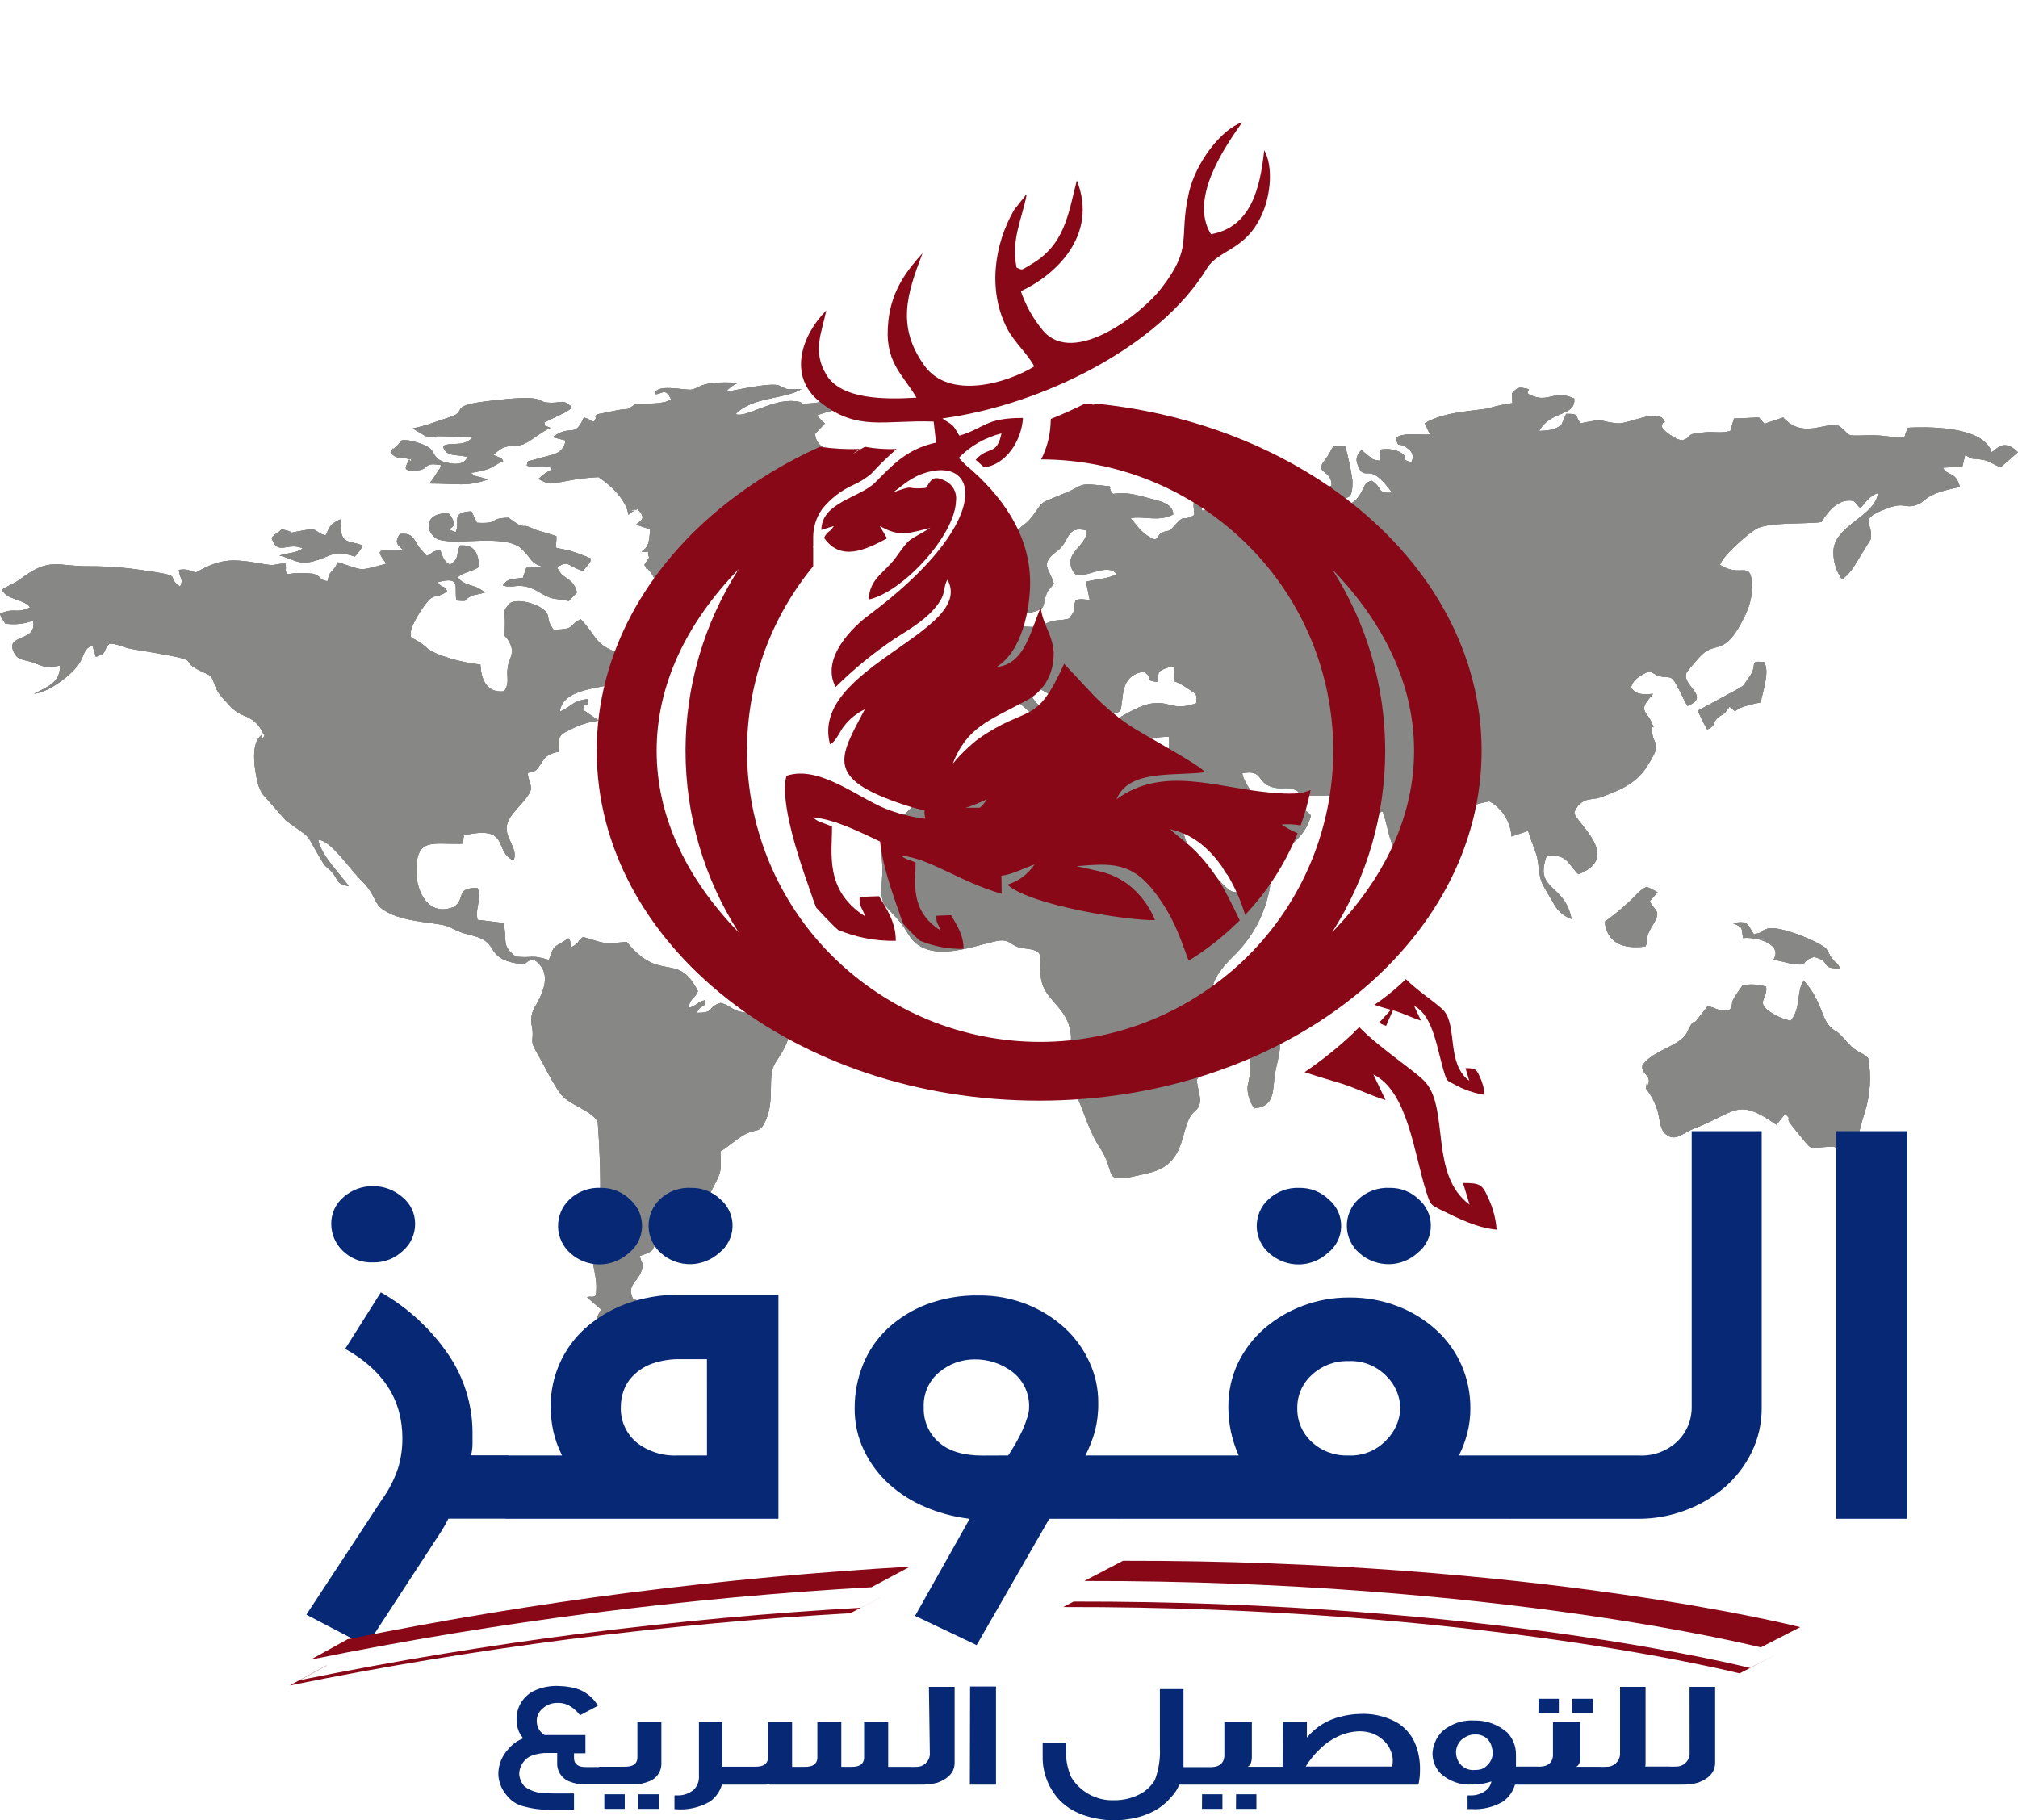 <svg width="92" height="83" viewBox="0 0 92 83" fill="none" xmlns="http://www.w3.org/2000/svg">
<g id="Frame" clip-path="url(#clip0_426_6175)">
<g id="Group">
<g id="Group_2">
<path id="Vector" fill-rule="evenodd" clip-rule="evenodd" d="M18.33 25.093C17.502 25.188 16.95 24.847 17.619 25.7C16.259 26.064 16.64 26.018 15.409 25.637C15.389 25.66 15.357 25.666 15.352 25.706C15.318 25.906 15.067 26.055 15.011 26.216C14.977 26.309 14.95 26.405 14.928 26.502C14.484 26.43 14.692 26.27 14.259 26.158C13.867 26.115 13.47 26.122 13.079 26.181C12.948 25.858 13.079 26.107 13.014 25.7C12.445 25.7 12.63 25.823 12.064 25.726C10.587 25.468 10.118 25.44 8.935 26.101C8.616 26.032 8.579 25.926 8.155 25.984C8.181 26.37 8.388 26.387 8.212 26.748C7.464 26.241 8.559 26.29 6.463 25.995C5.671 25.876 4.871 25.818 4.07 25.82C2.603 25.838 2.304 25.377 0.942 26.393C0.583 26.662 0.353 26.697 0.088 26.892C0.327 27.373 1.089 27.307 1.374 27.688C1.165 27.806 0.927 27.86 0.688 27.842C0.45 27.828 0.212 27.878 0 27.988C0.142 28.401 -0.02 27.988 0.239 28.432C0.666 28.497 1.103 28.451 1.508 28.3C1.724 29.331 0.134 28.853 0.668 29.81C0.853 30.128 1.138 30.07 1.542 30.219C2.071 30.428 2.074 30.448 2.734 30.351C2.748 31.084 2.241 31.293 1.553 31.631C2.227 31.579 3.388 30.697 3.667 30.156C3.874 29.752 3.837 29.606 4.207 29.412L4.335 29.833C4.335 29.833 4.352 29.881 4.355 29.893C4.357 29.913 4.364 29.933 4.375 29.95C4.944 29.752 4.645 29.715 4.989 29.346C5.388 29.346 5.558 29.518 6.039 29.595C9.754 30.213 7.908 29.993 9.139 30.591C9.694 30.861 9.609 30.738 9.819 31.31C9.947 31.665 10.283 31.957 10.556 32.267C10.745 32.443 10.967 32.578 11.21 32.665C11.562 32.807 11.844 33.083 11.995 33.432C11.995 33.458 11.944 33.458 11.938 33.495C11.813 34.174 12.351 33.02 11.822 33.613C11.424 34.059 11.626 35.202 11.756 35.72C11.805 35.899 11.882 36.068 11.984 36.222L13.031 37.41C14.382 38.404 13.782 37.785 14.723 39.334C14.857 39.552 14.942 39.561 15.09 39.718C15.477 40.122 15.241 40.268 15.904 40.411C15.511 39.839 14.681 39.071 14.507 38.295C15.076 38.295 15.878 39.558 16.561 40.234C17.03 40.698 17.093 41.17 17.343 41.379C18.151 42.069 19.823 42.035 20.367 42.221C20.611 42.307 20.722 42.399 21.018 42.508C21.547 42.699 22.034 42.676 22.369 43.155C22.523 43.378 22.654 43.77 23.507 43.916C24.158 44.025 23.82 43.851 24.321 43.736C25.174 44.309 24.813 45.128 24.449 45.809C24.343 45.957 24.271 46.126 24.239 46.305C24.206 46.484 24.214 46.668 24.261 46.843C24.352 47.445 24.13 47.416 24.443 47.94C24.79 48.53 25.154 49.323 25.541 49.856C25.928 50.389 26.935 50.598 27.248 51.145C27.324 52.044 27.441 54.452 27.313 55.237C27.185 56.022 27.029 56.027 26.994 57.032C26.972 57.783 27.279 58.218 27.162 59.074C26.963 59.195 26.938 59.074 26.764 59.152L27.401 59.704C27.048 60.38 27.233 60.045 27.171 60.913L27.959 61.322C27.98 61.34 28.003 61.356 28.027 61.368L29.165 59.461C28.912 59.069 28.88 59.424 28.778 58.983C28.675 58.542 29.151 58.361 29.264 57.874C29.358 57.471 29.264 57.751 29.171 57.264C30.052 56.992 29.586 56.912 30.047 56.617C30.422 56.374 30.675 56.488 31.156 56.113C31.199 55.632 30.928 55.52 30.758 55.157C31.833 55.291 32.029 55.097 32.405 54.349C32.837 53.49 32.908 53.542 32.843 52.499C33.158 52.316 33.514 51.986 33.867 51.775C34.512 51.388 34.609 51.749 34.908 51.082C35.346 50.102 34.959 49.077 35.337 48.476C35.997 47.442 36.717 46.437 34.103 46.185C33.284 46.104 33.46 45.898 32.851 45.729C32.174 45.944 32.649 46.179 31.767 46.179C32.012 45.669 32.114 46.102 32.137 45.606C31.759 45.695 31.853 45.807 31.369 45.975C31.529 45.403 31.617 45.632 31.819 45.197C30.883 43.338 30.135 44.873 28.57 42.946C27.387 43.06 27.575 43.003 26.579 42.722C26.258 42.974 26.477 42.951 26.064 43.181C25.976 43.023 26.047 42.937 25.911 42.782C25.265 43.243 25.285 42.986 25.026 43.768C24.144 43.518 24.429 43.69 23.521 43.624C22.819 43.089 23.151 42.92 22.952 42.084L21.769 41.941C21.65 41.305 22.002 40.978 21.769 40.491C20.736 40.463 21.246 40.995 20.691 41.351C19.525 41.829 18.984 40.632 18.984 39.764C18.959 38.146 19.727 38.516 21.081 38.47C21.166 38.283 21.081 38.338 21.163 38.083C23.291 37.602 22.486 38.822 23.407 39.228C23.587 38.899 23.305 38.49 23.171 38.146C22.873 37.381 23.535 37.001 24.008 36.359C24.372 35.861 24.147 35.875 24.053 35.268C24.272 35.093 24.338 35.345 24.651 34.838C24.855 34.498 24.972 34.377 25.504 34.266C25.436 33.63 25.444 33.515 25.999 33.269C26.405 33.05 26.849 32.91 27.307 32.86L26.576 32.361C26.724 31.768 26.844 32.513 26.801 31.877C26.05 31.955 26.113 32.204 25.518 32.45C25.672 31.342 27.421 31.413 28.311 31.098C28.88 30.898 28.974 30.861 28.846 30.285C28.417 30.113 28.397 30.254 27.93 30.357C27.93 29.979 28.112 30.171 28.34 29.821C27.094 29.423 27.233 29.042 26.534 28.298C26.514 28.274 26.493 28.252 26.471 28.232C25.859 28.558 26.261 28.687 25.236 28.713C25.155 28.602 25.087 28.482 25.035 28.355L24.963 28.02C24.847 27.648 23.723 27.235 23.257 27.493C22.85 27.94 23.038 27.885 23.023 28.449C22.998 29.369 22.981 28.736 23.274 29.386C23.456 29.795 23.211 30.05 23.157 30.371C23.063 30.912 23.262 31.073 22.992 31.517C22.139 31.625 21.928 30.895 21.9 30.294C21.26 30.262 19.784 29.89 19.428 29.512C19.23 29.335 19.005 29.19 18.762 29.082C18.503 28.741 19.422 27.439 19.616 27.298C19.9 27.098 20.005 27.25 20.381 26.96C20.259 26.648 20.153 26.863 19.957 26.548C21.069 26.241 20.688 26.817 20.81 27.378C21.425 27.43 21.095 27.378 21.442 27.198C21.529 27.148 21.626 27.117 21.726 27.109L22.102 27.023C21.621 26.585 21.248 26.791 20.864 26.325C21.149 26.07 21.513 26.078 21.837 25.849C21.817 25.276 21.669 24.827 20.984 24.87C20.753 25.248 21.004 25.442 20.509 25.749C20.193 25.566 20.19 25.354 20.059 25.059C19.627 25.179 19.775 25.193 19.456 25.345L19.195 25.059C18.859 24.695 18.91 24.271 18.233 24.349C17.997 24.689 18.077 24.827 18.356 25.05M29.867 17.968C30.152 18.014 30.323 17.616 30.593 18.209C30.24 18.461 29.455 18.378 28.96 18.435C28.55 18.698 28.761 18.63 28.34 18.673C28.144 18.693 27.558 18.836 27.202 18.893C27.063 19.122 27.262 18.919 27.083 19.228C26.773 19.154 27.037 19.162 26.616 19.036C26.187 20.024 26.047 19.303 25.194 19.933L25.788 20.084C25.655 20.769 25.148 20.706 24.409 20.944C23.974 21.075 24.093 20.964 24.013 21.23C24.468 21.353 24.653 21.155 25.151 21.339C25.035 21.553 25.111 21.396 24.824 21.605L24.54 21.837C25.108 22.123 25.009 22.075 25.794 21.937C26.285 21.838 26.782 21.777 27.282 21.754C27.851 22.118 28.562 22.808 28.65 23.472L28.798 23.349C29.387 23.063 28.323 23.406 28.946 23.272C29.077 23.246 29 23.106 29.188 23.352C29.432 23.675 29.188 23.744 28.997 23.925L29.64 24.134C29.594 24.792 29.552 24.95 29.25 25.15C29.819 25.208 29.415 25.019 29.597 25.417L29.378 25.746C29.663 26.319 29.341 25.7 29.591 26.004L29.688 26.124C29.884 26.41 30.067 27.04 30.917 27.318C32.544 27.851 31.631 26.98 32.365 25.987C32.959 25.182 33.269 25.485 33.742 25.087C33.955 24.91 33.989 24.285 34.95 24.099C36.031 23.89 35.915 23.973 36.905 23.595L36.077 23.484C36.011 23.223 36.202 23.037 36.381 22.857C37.001 22.857 36.492 22.937 37.129 23.091C36.95 22.544 36.589 22.582 35.912 22.605L35.713 22.092C36.714 21.436 36.873 21.831 37.3 21.931L37.32 21.731C37.32 21.731 37.334 21.691 37.343 21.68C37.465 21.485 37.582 21.522 37.755 21.43C37.471 21.121 37.26 21.238 37.186 20.961C37.163 20.86 37.249 20.986 37.172 20.832L37.001 20.648C37.001 20.648 36.956 20.617 36.936 20.597L37.505 20.385C37.404 20.319 37.321 20.23 37.261 20.126C37.201 20.021 37.167 19.904 37.161 19.784C37.758 19.105 37.641 19.437 37.403 19.116C37.334 19.025 37.314 19.116 37.269 18.927C38.162 18.61 38.003 18.836 39.095 18.105C38.279 18.04 37.855 18.323 36.933 18.392C36.154 18.444 36.868 18.355 36.23 18.292C35.175 18.186 34.015 19.071 33.537 18.884C34.279 18.083 35.795 18.209 36.543 17.739C35.773 17.739 36 17.811 35.539 17.587C35.192 17.418 33.548 17.788 33.082 17.874C33.235 17.69 33.43 17.547 33.651 17.456C31.841 17.352 31.918 17.725 31.48 17.77C31.122 17.779 29.867 17.496 29.867 17.968ZM78.875 46.033C78.133 46.102 78.335 45.961 77.849 45.881L77.402 46.454C77.358 46.524 77.3 46.583 77.231 46.629C77.231 46.629 77.209 46.471 76.97 46.952C76.91 47.116 76.807 47.259 76.671 47.367C76.216 47.771 75.234 48.009 74.879 48.584C74.802 48.934 75.246 49.023 75.163 49.366C75.018 49.919 75.07 49.025 75.035 49.63C75.267 49.921 75.444 50.253 75.556 50.609C75.664 50.921 75.664 51.514 75.943 51.712C76.372 52.087 76.751 51.64 77.174 51.48C79.205 50.698 79.166 50.019 80.989 51.285L81.381 50.792C81.757 51.11 81.316 50.87 81.726 51.365C82.741 52.599 82.394 52.339 83.23 52.296C83.825 52.264 83.387 52.267 83.91 52.367C84.078 52.253 84.141 52.187 84.303 52.081C84.894 51.715 84.618 51.932 85.02 50.698C85.267 49.907 85.319 49.068 85.17 48.252C84.929 47.98 84.63 47.995 84.266 47.579C83.575 46.792 83.845 47.204 83.438 46.818C83.031 46.431 83.065 45.643 82.238 44.721C81.893 45.134 82.124 45.981 81.635 46.54C81.241 46.456 80.871 46.282 80.554 46.033C80.118 45.646 80.591 45.52 80.517 44.99C80.171 44.883 79.804 44.861 79.447 44.925C78.702 45.964 79.114 45.566 78.878 46.019L78.875 46.033ZM18.811 19.535C18.834 19.549 18.87 19.535 18.887 19.578L19.365 19.864C19.767 20.033 19.567 19.892 19.991 19.887C20.216 19.887 21.357 19.918 21.539 19.961C21.049 20.414 20.671 20.119 20.196 20.334C20.318 20.878 20.882 20.689 21.311 20.843C21.155 21.193 20.765 21.193 20.358 21.09C19.789 20.958 19.849 20.697 19.627 20.468C19.405 20.239 18.666 20.081 18.629 20.081C18.176 20.059 18.447 20.01 18.026 20.396C17.818 20.588 18.026 20.262 17.801 20.62C18.054 20.952 18.188 20.815 18.654 20.929C18.799 21.241 18.777 20.68 18.6 21.055C18.481 21.319 18.358 21.476 18.919 21.456C19.664 21.427 19.203 21.049 20.108 21.207C19.988 21.548 20.04 21.353 19.977 21.462L19.732 21.851C19.619 22.012 19.71 21.851 19.59 22.046C20.924 22.046 21.251 22.206 22.258 21.857C22.23 21.857 22.181 21.808 22.167 21.831C22.153 21.854 22.099 21.811 22.076 21.805C21.652 21.691 21.729 21.76 21.462 21.562C22.452 21.399 22.261 21.35 22.941 21.021C22.804 20.809 22.941 20.952 22.631 20.8L22.557 20.772C22.532 20.766 22.509 20.757 22.486 20.746C23.143 20.147 23.143 20.459 23.817 20.268C24.127 20.182 24.702 19.663 25.094 19.509C24.685 19.326 24.941 19.563 24.81 19.265L25.831 18.77C26.212 18.483 26.007 18.684 26.019 18.515C25.655 18.206 25.649 18.363 25.143 18.363C24.252 18.363 25.18 17.922 22.113 18.306C20.472 18.512 21.3 18.738 20.58 18.996L19.727 19.282C19.428 19.389 19.122 19.473 18.811 19.535V19.535ZM24.747 25.846L23.993 25.892L23.837 26.347C23.268 26.416 23.149 26.382 22.927 26.688C23.413 26.877 23.624 26.499 24.466 26.932C24.662 27.055 24.867 27.164 25.08 27.255C25.251 27.31 25.692 27.353 25.933 27.401L26.11 27.212C26.155 27.166 26.269 27.049 26.303 27.017C26.181 26.445 25.734 26.356 25.581 26.158C25.236 25.723 25.504 25.858 25.581 25.76C25.908 25.571 26.067 25.909 26.576 26.024C26.596 26.004 26.622 25.947 26.633 25.961L26.787 25.78C26.909 25.606 26.909 25.692 26.932 25.462C26.616 25.325 26.294 25.207 25.965 25.107C25.091 24.893 25.396 25.148 25.364 24.443L24.417 24.157C23.723 23.836 24.073 24.085 23.661 23.933C23.496 23.833 23.336 23.724 23.183 23.607C22.221 23.627 22.841 23.893 21.743 23.836L21.493 23.315C20.526 23.363 20.99 23.759 20.776 24.263C19.991 24.002 21.146 24.263 20.466 23.421C19.664 23.332 19.255 23.902 19.767 24.457C20.279 25.013 22.685 24.308 23.658 24.924C23.68 24.938 23.701 24.953 23.72 24.97L23.934 25.182C24.198 25.468 24.218 25.609 24.503 25.755L24.747 25.846ZM14.845 24.414C14.368 24.305 14.527 24.071 13.972 24.162C12.777 24.36 13.722 24.297 12.834 24.137C12.652 24.34 12.618 24.26 12.382 24.523C12.647 25.382 13.127 24.686 13.804 25.007C13.457 25.236 13.236 25.182 12.738 25.331C13.329 25.457 13.591 25.789 14.314 25.583C15.193 25.334 15.193 25.05 16.177 25.377C16.197 25.359 16.217 25.308 16.225 25.322L16.359 25.162C16.43 25.075 16.489 24.978 16.535 24.875C15.807 24.589 15.514 24.895 15.517 23.678C15.002 23.919 15.042 24.031 14.837 24.429L14.845 24.414ZM73.158 42.029C73.272 42.98 73.963 43.292 75.01 43.155C75.246 42.711 74.879 42.951 75.371 42.141C75.772 41.482 75.419 41.551 75.215 41.09L75.57 40.681C75.409 40.588 75.243 40.506 75.072 40.434C74.88 40.526 74.71 40.658 74.572 40.821C74.436 40.966 74.292 41.103 74.142 41.233C73.823 41.522 73.488 41.793 73.138 42.044L73.158 42.029ZM79.493 42.768C80.158 42.714 81.288 43.069 80.85 43.762C81.216 43.813 81.521 43.928 81.791 43.959C82.522 44.048 82.019 43.833 82.707 43.633C83.56 43.856 82.926 44.174 83.896 44.151C83.703 43.813 83.771 44.008 83.543 43.727C83.364 43.504 83.395 43.441 83.259 43.264C83.06 43 81.16 42.187 80.596 42.339C80.181 42.45 80.562 42.47 79.965 42.602C79.68 42.23 79.774 41.935 79.006 42.095C79.527 42.316 79.362 42.29 79.473 42.782L79.493 42.768ZM57.209 50.529C58.148 50.449 58.011 49.67 58.125 48.96C58.221 48.358 58.586 47.456 58.125 46.955C57.806 47.09 58.207 47.138 57.613 47.648C57.328 47.883 57.044 47.989 56.987 48.381C56.974 48.572 56.974 48.763 56.987 48.954C56.962 49.147 56.926 49.338 56.879 49.527C56.86 49.892 56.969 50.252 57.189 50.543L57.209 50.529ZM77.405 32.404C77.531 32.698 77.672 32.985 77.829 33.263C78.287 33.057 77.977 33.034 78.329 32.716C78.494 32.568 78.477 32.645 78.645 32.493L78.813 32.278C78.823 32.258 78.834 32.239 78.847 32.221C79.387 32.63 78.645 32.324 80.269 32.029C80.366 31.519 80.69 30.62 80.428 30.191C79.643 30.11 80.224 30.297 79.683 30.958L79.598 31.084C79.456 31.31 79.527 31.224 79.259 31.399L77.405 32.404ZM68.928 17.939L68.951 18.381C68.588 18.43 68.23 18.508 67.879 18.612C67.355 18.738 65.887 18.741 64.954 19.3L65.193 19.809C64.653 19.844 64.073 19.703 63.64 19.953C63.76 20.525 63.737 20.073 64.209 20.474C64.305 20.538 64.372 20.636 64.396 20.749C64.421 20.862 64.4 20.98 64.34 21.078C63.754 20.929 64.34 20.881 63.771 20.588C63.501 20.476 63.204 20.446 62.918 20.503C62.847 20.648 63.003 20.826 62.878 21.006C62.52 20.944 62.611 20.952 62.372 20.769C61.902 20.414 62.175 20.465 62.008 20.58C61.746 20.903 61.845 21.115 62.025 21.468C62.366 21.808 62.488 21.127 63.47 22.464C62.719 22.507 63.074 22.238 62.52 21.912C62.201 22.049 62.303 22.006 62.104 22.364C62.031 22.519 61.935 22.662 61.82 22.788C61.518 23.074 61.097 23.137 60.821 22.768C61.279 22.504 61.675 23.097 61.658 21.909C61.581 21.377 61.469 20.851 61.325 20.334C60.52 20.334 60.932 20.291 60.369 21.021C59.914 21.616 60.75 21.402 60.702 22.166C59.92 22.166 59.513 21.559 58.66 22.138C57.92 22.642 58.483 22.138 57.869 22.29C57.382 22.41 57.476 22.713 56.879 22.479C55.934 22.513 55.61 23.154 54.817 23.286C54.583 22.785 55.155 22.897 54.478 22.75C54.353 23 54.45 23.192 54.444 23.486C53.798 23.845 54.103 23.335 53.463 24.059C53.235 24.311 53.303 24.125 52.971 24.294C52.749 24.406 52.891 24.512 52.641 24.598C52.072 24.366 51.89 24.025 51.542 23.621C52.219 23.515 52.777 23.81 53.488 23.458C53.488 22.971 52.871 22.839 52.399 22.722C51.793 22.57 51.491 22.436 50.743 22.519C50.575 22.352 50.712 22.539 50.621 22.327C50.53 22.115 50.684 22.364 50.595 22.175C49.005 22.003 49.534 22.089 48.533 22.493L47.629 22.868C47.276 23.08 47.179 23.595 46.584 23.999L45.816 24.686C46.385 25.38 45.848 25.322 45.509 25.399C45.253 25.457 44.94 25.843 44.687 26.035C44.711 26.228 44.745 26.419 44.79 26.608C44.881 26.972 44.818 26.92 45.026 27.152C45.839 27.152 45.532 26.923 46.127 26.751L46.812 27.974C47.825 27.739 47.455 27.688 47.731 27.032C47.81 26.843 47.902 26.84 48.038 26.602C47.85 25.906 47.355 25.743 48.212 25.11C48.781 24.692 48.584 23.936 49.548 24.191C49.577 24.936 48.351 25.21 48.98 26.144C49.358 26.482 50.47 25.603 50.908 26.176C50.587 26.382 49.984 26.405 49.511 26.525L49.679 27.347C49.395 27.347 49.27 27.278 49.039 27.373C48.863 27.854 49.13 27.71 48.732 28.209C48.3 28.318 48.2 28.235 47.808 28.378C47.259 28.581 47.41 28.607 46.741 28.573C45.933 28.527 46.127 28.515 45.939 27.917C45.939 27.897 45.919 27.862 45.913 27.845C45.908 27.822 45.898 27.799 45.885 27.779C45.572 27.991 45.834 28.286 45.757 28.776C45.413 28.933 45.083 28.942 44.841 29.185C44.599 29.429 44.778 29.334 44.579 29.546L43.14 30.58L43.077 30.623C42.847 30.775 42.807 30.752 42.611 30.909C43.359 31.167 43.649 31.688 43.245 32.401C41.612 32.63 41.254 31.829 41.635 34.12C41.999 34.226 42.326 34.432 42.716 34.377C43.922 34.214 43.569 33.575 44.238 33.037C44.77 32.613 44.474 32.525 44.832 32.227C45.276 32.082 45.731 31.973 46.192 31.9C46.616 32.089 46.761 32.384 47.188 32.619C47.381 32.728 47.609 32.805 47.757 32.883L48.266 33.306C48.252 33.104 48.281 32.901 48.351 32.711C47.782 32.51 46.832 31.963 46.98 31.313C47.421 31.265 48.465 32.081 48.724 32.304C48.983 32.527 49.13 32.903 49.383 33.14C50.026 33.739 49.557 33.487 49.788 33.782L50.177 33.513C50.083 32.963 50.075 33.335 49.833 32.94C50.308 32.436 50.493 32.699 51.068 32.433C51.261 31.82 51.011 30.823 52.137 30.623C52.68 30.964 52.032 30.964 52.746 31.101L52.834 30.632C53.048 30.484 53.298 30.4 53.556 30.388L53.517 31.052C53.739 31.137 53.949 31.25 54.142 31.388C54.552 31.674 54.566 31.582 54.541 32.066C53.483 32.424 53.38 31.992 52.609 32.066C52.02 32.109 51.363 32.553 50.922 32.774C50.942 34.174 52.131 33.59 53.298 33.593C53.329 34.374 53.264 35.374 52.362 35.377C51.888 35.414 51.412 35.405 50.94 35.351C50.508 35.215 50.057 35.158 49.605 35.182C49.492 35.328 49.321 35.663 49.21 35.806C48.599 35.792 47.503 35.305 46.846 35.096C46.621 34.237 47.051 33.73 44.929 34.303C43.899 34.589 43.612 34.922 42.483 34.861C42.198 35.577 41.76 35.46 41.698 36.293C41.666 36.723 41.663 36.717 41.339 37.038C41.113 37.228 40.921 37.456 40.77 37.711C40.25 38.507 40.133 38.327 40.221 39.398C40.275 40.042 40.045 40.941 40.366 41.305C40.893 41.9 40.987 41.9 41.425 42.616C42.247 43.965 44.192 43.189 45.353 42.923C46.124 42.745 45.999 43.163 46.681 43.238C47.862 43.367 47.21 43.639 47.501 44.798C47.719 45.658 48.724 45.993 48.823 47.187C48.874 47.803 48.59 48.103 48.57 48.619C48.547 49.212 48.84 49.449 49.039 49.867C49.455 50.744 49.608 51.526 50.177 52.382C50.851 53.404 50.311 53.911 51.537 53.67C51.779 53.622 52.248 53.516 52.518 53.441C54.003 53.029 53.832 51.617 54.268 50.901C54.447 50.615 54.64 50.615 54.697 50.303C54.754 49.99 54.578 49.61 54.563 49.229C55.058 48.424 56.042 48.524 55.784 47.138C55.499 45.632 54.566 45.265 56.185 43.639C57.102 42.775 57.707 41.628 57.906 40.38C55.829 40.738 56.503 41.044 55.084 39.641C53.585 38.16 54.35 38.349 53.508 37.169C53.224 36.766 52.791 36.288 52.655 35.861L53.039 35.895C53.099 35.904 53.159 35.915 53.218 35.929C53.47 36.046 53.672 36.249 53.787 36.502C54.137 37.109 54.356 37.075 54.555 37.562C54.876 38.309 54.745 38.057 55.3 38.624C55.855 39.191 55.585 40.277 56.583 39.873L58.276 38.925C59.004 38.467 59.55 37.989 59.766 37.19C59.41 36.751 59.217 37.003 58.805 36.33C58.48 36.617 58.335 36.82 57.82 36.96C57.505 36.74 56.683 35.729 56.637 35.257C57.599 35.073 57.286 35.683 57.994 35.886C58.438 36.013 58.625 35.869 58.958 35.981C59.405 36.127 58.958 36.193 59.709 36.267C60.309 36.322 61.04 36.164 61.55 36.393L62.264 36.737C62.98 37.109 62.136 36.76 62.571 37.247C63.205 37.129 62.548 37.106 63.04 37.006C63.307 37.771 63.265 38.203 63.697 38.942C64.024 39.501 64.334 40.01 64.644 40.554C65.176 40.337 65.165 39.787 65.159 39.26C65.159 38.321 65.978 37.931 66.559 37.21C66.946 36.734 67.162 36.697 67.898 36.534C68.187 36.695 68.432 36.926 68.609 37.207C68.785 37.488 68.889 37.809 68.911 38.14L69.668 37.885C69.776 38.266 69.952 38.659 70.055 38.994C70.16 39.386 70.151 39.924 70.299 40.262C70.368 40.411 70.698 40.961 70.808 41.153C70.978 41.504 71.279 41.772 71.645 41.9C71.332 40.254 69.938 40.638 70.507 39.037C71.463 38.931 71.434 39.346 71.958 39.861C74.011 39.08 71.758 37.447 71.773 37.049C71.818 36.906 71.899 36.776 72.008 36.673C72.117 36.57 72.251 36.496 72.396 36.459L72.859 36.391C73.801 36.064 74.566 35.746 75.058 34.99C75.857 33.745 75.36 34.1 75.311 33.301C75.288 32.943 75.482 33.392 75.311 32.971C75.101 32.476 74.742 32.421 75.124 31.926L75.362 31.64C74.865 31.665 74.623 31.697 74.356 31.353C74.464 30.938 74.805 30.806 75.189 30.594L75.584 30.815C76.278 30.992 76.133 30.569 76.753 31.863L76.924 32.189C78.045 31.751 76.623 31.262 76.893 30.66C76.927 30.589 77.365 30.087 77.462 29.979C78.216 29.119 78.6 30.079 79.558 28.06C79.691 27.79 79.785 27.503 79.837 27.206C79.87 27.017 79.882 26.826 79.874 26.634C79.806 25.517 79.37 26.367 78.415 25.755C78.517 25.371 79.572 24.429 80.039 24.131C80.594 23.782 82.377 23.91 83.04 23.802C83.267 23.429 83.697 22.822 84.294 22.822C84.601 22.822 84.553 22.899 84.752 23.108C84.771 23.133 84.792 23.155 84.815 23.174C85.065 22.888 85.239 22.602 85.62 22.479C85.495 23.552 83.6 23.956 83.586 25.156C83.578 25.608 83.715 26.051 83.976 26.419C84.175 26.272 84.348 26.092 84.488 25.886L85.284 24.589C85.441 23.822 84.596 23.693 86.1 23.157C86.803 22.899 86.834 23.174 87.301 23.043C87.898 22.874 87.557 22.559 89.352 22.204C89.167 21.468 88.76 21.72 88.578 21.322L89.463 21.276L89.594 20.735C89.998 21.004 89.844 20.869 90.362 20.958C90.737 21.021 90.808 21.158 91.215 21.299L91.997 20.62C91.34 19.964 91.024 20.494 90.8 20.62C90.458 19.552 88.424 19.431 86.982 19.503L86.888 19.732C86.817 19.915 86.925 19.709 86.803 19.958C86.217 19.958 85.921 19.824 85.113 19.85C83.976 19.887 84.454 19.85 83.825 19.417C83.148 19.225 82.218 20.036 81.293 19.036L80.44 19.323L80.19 19.036L79.052 19.085L78.881 19.658C78.312 19.775 78.21 19.658 77.669 19.718C76.734 19.798 77.271 19.878 76.699 20.076C76.429 20.076 75.724 19.6 75.752 19.394L75.798 19.303C75.823 19.228 75.985 19.334 75.826 19.116C75.488 18.652 74.233 19.348 73.733 19.303C72.825 19.217 73.275 19.053 72.051 19.303C71.767 18.899 72.006 18.879 71.403 18.867L71.187 19.363C70.902 19.62 70.549 19.629 70.177 19.649C70.663 18.704 71.847 19.011 71.77 18.171C70.931 17.788 70.632 18.286 70.001 18.097C69.187 17.856 70.094 17.785 69.46 17.696C69.184 17.61 69.039 17.825 68.914 17.954L68.928 17.939Z" fill="#878786"/>
</g>
<g id="Group_3">
<path id="Vector_2" fill-rule="evenodd" clip-rule="evenodd" d="M18.33 25.093C17.502 25.188 16.95 24.847 17.619 25.7C16.259 26.064 16.64 26.018 15.409 25.637C15.389 25.66 15.357 25.666 15.352 25.706C15.318 25.906 15.067 26.055 15.011 26.216C14.977 26.309 14.95 26.405 14.928 26.502C14.484 26.43 14.692 26.27 14.259 26.158C13.867 26.115 13.47 26.122 13.079 26.181C12.948 25.858 13.079 26.107 13.014 25.7C12.445 25.7 12.63 25.823 12.064 25.726C10.587 25.468 10.118 25.44 8.935 26.101C8.616 26.032 8.579 25.926 8.155 25.984C8.181 26.37 8.388 26.387 8.212 26.748C7.464 26.241 8.559 26.29 6.463 25.995C5.671 25.876 4.871 25.818 4.07 25.82C2.603 25.838 2.304 25.377 0.942 26.393C0.583 26.662 0.353 26.697 0.088 26.892C0.327 27.373 1.089 27.307 1.374 27.688C1.165 27.806 0.927 27.86 0.688 27.842C0.45 27.828 0.212 27.878 0 27.988C0.142 28.401 -0.02 27.988 0.239 28.432C0.666 28.497 1.103 28.451 1.508 28.3C1.724 29.331 0.134 28.853 0.668 29.81C0.853 30.128 1.138 30.07 1.542 30.219C2.071 30.428 2.074 30.448 2.734 30.351C2.748 31.084 2.241 31.293 1.553 31.631C2.227 31.579 3.388 30.697 3.667 30.156C3.874 29.752 3.837 29.606 4.207 29.412L4.335 29.833C4.335 29.833 4.352 29.881 4.355 29.893C4.357 29.913 4.364 29.933 4.375 29.95C4.944 29.752 4.645 29.715 4.989 29.346C5.388 29.346 5.558 29.518 6.039 29.595C9.754 30.213 7.908 29.993 9.139 30.591C9.694 30.861 9.609 30.738 9.819 31.31C9.947 31.665 10.283 31.957 10.556 32.267C10.745 32.443 10.967 32.578 11.21 32.665C11.562 32.807 11.844 33.083 11.995 33.432C11.995 33.458 11.944 33.458 11.938 33.495C11.813 34.174 12.351 33.02 11.822 33.613C11.424 34.059 11.626 35.202 11.756 35.72C11.805 35.899 11.882 36.068 11.984 36.222L13.031 37.41C14.382 38.404 13.782 37.785 14.723 39.334C14.857 39.552 14.942 39.561 15.09 39.718C15.477 40.122 15.241 40.268 15.904 40.411C15.511 39.839 14.681 39.071 14.507 38.295C15.076 38.295 15.878 39.558 16.561 40.234C17.03 40.698 17.093 41.17 17.343 41.379C18.151 42.069 19.823 42.035 20.367 42.221C20.611 42.307 20.722 42.399 21.018 42.508C21.547 42.699 22.034 42.676 22.369 43.155C22.523 43.378 22.654 43.77 23.507 43.916C24.158 44.025 23.82 43.851 24.321 43.736C25.174 44.309 24.813 45.128 24.449 45.809C24.343 45.957 24.271 46.126 24.239 46.305C24.206 46.484 24.214 46.668 24.261 46.843C24.352 47.445 24.13 47.416 24.443 47.94C24.79 48.53 25.154 49.323 25.541 49.856C25.928 50.389 26.935 50.598 27.248 51.145C27.324 52.044 27.441 54.452 27.313 55.237C27.185 56.022 27.029 56.027 26.994 57.032C26.972 57.783 27.279 58.218 27.162 59.074C26.963 59.195 26.938 59.074 26.764 59.152L27.401 59.704C27.048 60.38 27.233 60.045 27.171 60.913L27.959 61.322C27.98 61.34 28.003 61.356 28.027 61.368L29.165 59.461C28.912 59.069 28.88 59.424 28.778 58.983C28.675 58.542 29.151 58.361 29.264 57.874C29.358 57.471 29.264 57.751 29.171 57.264C30.052 56.992 29.586 56.912 30.047 56.617C30.422 56.374 30.675 56.488 31.156 56.113C31.199 55.632 30.928 55.52 30.758 55.157C31.833 55.291 32.029 55.097 32.405 54.349C32.837 53.49 32.908 53.542 32.843 52.499C33.158 52.316 33.514 51.986 33.867 51.775C34.512 51.388 34.609 51.749 34.908 51.082C35.346 50.102 34.959 49.077 35.337 48.476C35.997 47.442 36.717 46.437 34.103 46.185C33.284 46.104 33.46 45.898 32.851 45.729C32.174 45.944 32.649 46.179 31.767 46.179C32.012 45.669 32.114 46.102 32.137 45.606C31.759 45.695 31.853 45.807 31.369 45.975C31.529 45.403 31.617 45.632 31.819 45.197C30.883 43.338 30.135 44.873 28.57 42.946C27.387 43.06 27.575 43.003 26.579 42.722C26.258 42.974 26.477 42.951 26.064 43.181C25.976 43.023 26.047 42.937 25.911 42.782C25.265 43.243 25.285 42.986 25.026 43.768C24.144 43.518 24.429 43.69 23.521 43.624C22.819 43.089 23.151 42.92 22.952 42.084L21.769 41.941C21.65 41.305 22.002 40.978 21.769 40.491C20.736 40.463 21.246 40.995 20.691 41.351C19.525 41.829 18.984 40.632 18.984 39.764C18.959 38.146 19.727 38.516 21.081 38.47C21.166 38.283 21.081 38.338 21.163 38.083C23.291 37.602 22.486 38.822 23.407 39.228C23.587 38.899 23.305 38.49 23.171 38.146C22.873 37.381 23.535 37.001 24.008 36.359C24.372 35.861 24.147 35.875 24.053 35.268C24.272 35.093 24.338 35.345 24.651 34.838C24.855 34.498 24.972 34.377 25.504 34.266C25.436 33.63 25.444 33.515 25.999 33.269C26.405 33.05 26.849 32.91 27.307 32.86L26.576 32.361C26.724 31.768 26.844 32.513 26.801 31.877C26.05 31.955 26.113 32.204 25.518 32.45C25.672 31.342 27.421 31.413 28.311 31.098C28.88 30.898 28.974 30.861 28.846 30.285C28.417 30.113 28.397 30.254 27.93 30.357C27.93 29.979 28.112 30.171 28.34 29.821C27.094 29.423 27.233 29.042 26.534 28.298C26.514 28.274 26.493 28.252 26.471 28.232C25.859 28.558 26.261 28.687 25.236 28.713C25.155 28.602 25.087 28.482 25.035 28.355L24.963 28.02C24.847 27.648 23.723 27.235 23.257 27.493C22.85 27.94 23.038 27.885 23.023 28.449C22.998 29.369 22.981 28.736 23.274 29.386C23.456 29.795 23.211 30.05 23.157 30.371C23.063 30.912 23.262 31.073 22.992 31.517C22.139 31.625 21.928 30.895 21.9 30.294C21.26 30.262 19.784 29.89 19.428 29.512C19.23 29.335 19.005 29.19 18.762 29.082C18.503 28.741 19.422 27.439 19.616 27.298C19.9 27.098 20.005 27.25 20.381 26.96C20.259 26.648 20.153 26.863 19.957 26.548C21.069 26.241 20.688 26.817 20.81 27.378C21.425 27.43 21.095 27.378 21.442 27.198C21.529 27.148 21.626 27.117 21.726 27.109L22.102 27.023C21.621 26.585 21.248 26.791 20.864 26.325C21.149 26.07 21.513 26.078 21.837 25.849C21.817 25.276 21.669 24.827 20.984 24.87C20.753 25.248 21.004 25.442 20.509 25.749C20.193 25.566 20.19 25.354 20.059 25.059C19.627 25.179 19.775 25.193 19.456 25.345L19.195 25.059C18.859 24.695 18.91 24.271 18.233 24.349C17.997 24.689 18.077 24.827 18.356 25.05M29.867 17.968C30.152 18.014 30.323 17.616 30.593 18.209C30.24 18.461 29.455 18.378 28.96 18.435C28.55 18.698 28.761 18.63 28.34 18.673C28.144 18.693 27.558 18.836 27.202 18.893C27.063 19.122 27.262 18.919 27.083 19.228C26.773 19.154 27.037 19.162 26.616 19.036C26.187 20.024 26.047 19.303 25.194 19.933L25.788 20.084C25.655 20.769 25.148 20.706 24.409 20.944C23.974 21.075 24.093 20.964 24.013 21.23C24.468 21.353 24.653 21.155 25.151 21.339C25.035 21.553 25.111 21.396 24.824 21.605L24.54 21.837C25.108 22.123 25.009 22.075 25.794 21.937C26.285 21.838 26.782 21.777 27.282 21.754C27.851 22.118 28.562 22.808 28.65 23.472L28.798 23.349C29.387 23.063 28.323 23.406 28.946 23.272C29.077 23.246 29 23.106 29.188 23.352C29.432 23.675 29.188 23.744 28.997 23.925L29.64 24.134C29.594 24.792 29.552 24.95 29.25 25.15C29.819 25.208 29.415 25.019 29.597 25.417L29.378 25.746C29.663 26.319 29.341 25.7 29.591 26.004L29.688 26.124C29.884 26.41 30.067 27.04 30.917 27.318C32.544 27.851 31.631 26.98 32.365 25.987C32.959 25.182 33.269 25.485 33.742 25.087C33.955 24.91 33.989 24.285 34.95 24.099C36.031 23.89 35.915 23.973 36.905 23.595L36.077 23.484C36.011 23.223 36.202 23.037 36.381 22.857C37.001 22.857 36.492 22.937 37.129 23.091C36.95 22.544 36.589 22.582 35.912 22.605L35.713 22.092C36.714 21.436 36.873 21.831 37.3 21.931L37.32 21.731C37.32 21.731 37.334 21.691 37.343 21.68C37.465 21.485 37.582 21.522 37.755 21.43C37.471 21.121 37.26 21.238 37.186 20.961C37.163 20.86 37.249 20.986 37.172 20.832L37.001 20.648C37.001 20.648 36.956 20.617 36.936 20.597L37.505 20.385C37.404 20.319 37.321 20.23 37.261 20.126C37.201 20.021 37.167 19.904 37.161 19.784C37.758 19.105 37.641 19.437 37.403 19.116C37.334 19.025 37.314 19.116 37.269 18.927C38.162 18.61 38.003 18.836 39.095 18.105C38.279 18.04 37.855 18.323 36.933 18.392C36.154 18.444 36.868 18.355 36.23 18.292C35.175 18.186 34.015 19.071 33.537 18.884C34.279 18.083 35.795 18.209 36.543 17.739C35.773 17.739 36 17.811 35.539 17.587C35.192 17.418 33.548 17.788 33.082 17.874C33.235 17.69 33.43 17.547 33.651 17.456C31.841 17.352 31.918 17.725 31.48 17.77C31.122 17.779 29.867 17.496 29.867 17.968ZM78.875 46.033C78.133 46.102 78.335 45.961 77.849 45.881L77.402 46.454C77.358 46.524 77.3 46.583 77.231 46.629C77.231 46.629 77.209 46.471 76.97 46.952C76.91 47.116 76.807 47.259 76.671 47.367C76.216 47.771 75.234 48.009 74.879 48.584C74.802 48.934 75.246 49.023 75.163 49.366C75.018 49.919 75.07 49.025 75.035 49.63C75.267 49.921 75.444 50.253 75.556 50.609C75.664 50.921 75.664 51.514 75.943 51.712C76.372 52.087 76.751 51.64 77.174 51.48C79.205 50.698 79.166 50.019 80.989 51.285L81.381 50.792C81.757 51.11 81.316 50.87 81.726 51.365C82.741 52.599 82.394 52.339 83.23 52.296C83.825 52.264 83.387 52.267 83.91 52.367C84.078 52.253 84.141 52.187 84.303 52.081C84.894 51.715 84.618 51.932 85.02 50.698C85.267 49.907 85.319 49.068 85.17 48.252C84.929 47.98 84.63 47.995 84.266 47.579C83.575 46.792 83.845 47.204 83.438 46.818C83.031 46.431 83.065 45.643 82.238 44.721C81.893 45.134 82.124 45.981 81.635 46.54C81.241 46.456 80.871 46.282 80.554 46.033C80.118 45.646 80.591 45.52 80.517 44.99C80.171 44.883 79.804 44.861 79.447 44.925C78.702 45.964 79.114 45.566 78.878 46.019L78.875 46.033ZM18.811 19.535C18.834 19.549 18.87 19.535 18.887 19.578L19.365 19.864C19.767 20.033 19.567 19.892 19.991 19.887C20.216 19.887 21.357 19.918 21.539 19.961C21.049 20.414 20.671 20.119 20.196 20.334C20.318 20.878 20.882 20.689 21.311 20.843C21.155 21.193 20.765 21.193 20.358 21.09C19.789 20.958 19.849 20.697 19.627 20.468C19.405 20.239 18.666 20.081 18.629 20.081C18.176 20.059 18.447 20.01 18.026 20.396C17.818 20.588 18.026 20.262 17.801 20.62C18.054 20.952 18.188 20.815 18.654 20.929C18.799 21.241 18.777 20.68 18.6 21.055C18.481 21.319 18.358 21.476 18.919 21.456C19.664 21.427 19.203 21.049 20.108 21.207C19.988 21.548 20.04 21.353 19.977 21.462L19.732 21.851C19.619 22.012 19.71 21.851 19.59 22.046C20.924 22.046 21.251 22.206 22.258 21.857C22.23 21.857 22.181 21.808 22.167 21.831C22.153 21.854 22.099 21.811 22.076 21.805C21.652 21.691 21.729 21.76 21.462 21.562C22.452 21.399 22.261 21.35 22.941 21.021C22.804 20.809 22.941 20.952 22.631 20.8L22.557 20.772C22.532 20.766 22.509 20.757 22.486 20.746C23.143 20.147 23.143 20.459 23.817 20.268C24.127 20.182 24.702 19.663 25.094 19.509C24.685 19.326 24.941 19.563 24.81 19.265L25.831 18.77C26.212 18.483 26.007 18.684 26.019 18.515C25.655 18.206 25.649 18.363 25.143 18.363C24.252 18.363 25.18 17.922 22.113 18.306C20.472 18.512 21.3 18.738 20.58 18.996L19.727 19.282C19.428 19.389 19.122 19.473 18.811 19.535V19.535ZM24.747 25.846L23.993 25.892L23.837 26.347C23.268 26.416 23.149 26.382 22.927 26.688C23.413 26.877 23.624 26.499 24.466 26.932C24.662 27.055 24.867 27.164 25.08 27.255C25.251 27.31 25.692 27.353 25.933 27.401L26.11 27.212C26.155 27.166 26.269 27.049 26.303 27.017C26.181 26.445 25.734 26.356 25.581 26.158C25.236 25.723 25.504 25.858 25.581 25.76C25.908 25.571 26.067 25.909 26.576 26.024C26.596 26.004 26.622 25.947 26.633 25.961L26.787 25.78C26.909 25.606 26.909 25.692 26.932 25.462C26.616 25.325 26.294 25.207 25.965 25.107C25.091 24.893 25.396 25.148 25.364 24.443L24.417 24.157C23.723 23.836 24.073 24.085 23.661 23.933C23.496 23.833 23.336 23.724 23.183 23.607C22.221 23.627 22.841 23.893 21.743 23.836L21.493 23.315C20.526 23.363 20.99 23.759 20.776 24.263C19.991 24.002 21.146 24.263 20.466 23.421C19.664 23.332 19.255 23.902 19.767 24.457C20.279 25.013 22.685 24.308 23.658 24.924C23.68 24.938 23.701 24.953 23.72 24.97L23.934 25.182C24.198 25.468 24.218 25.609 24.503 25.755L24.747 25.846ZM14.845 24.414C14.368 24.305 14.527 24.071 13.972 24.162C12.777 24.36 13.722 24.297 12.834 24.137C12.652 24.34 12.618 24.26 12.382 24.523C12.647 25.382 13.127 24.686 13.804 25.007C13.457 25.236 13.236 25.182 12.738 25.331C13.329 25.457 13.591 25.789 14.314 25.583C15.193 25.334 15.193 25.05 16.177 25.377C16.197 25.359 16.217 25.308 16.225 25.322L16.359 25.162C16.43 25.075 16.489 24.978 16.535 24.875C15.807 24.589 15.514 24.895 15.517 23.678C15.002 23.919 15.042 24.031 14.837 24.429L14.845 24.414ZM73.158 42.029C73.272 42.98 73.963 43.292 75.01 43.155C75.246 42.711 74.879 42.951 75.371 42.141C75.772 41.482 75.419 41.551 75.215 41.09L75.57 40.681C75.409 40.588 75.243 40.506 75.072 40.434C74.88 40.526 74.71 40.658 74.572 40.821C74.436 40.966 74.292 41.103 74.142 41.233C73.823 41.522 73.488 41.793 73.138 42.044L73.158 42.029ZM79.493 42.768C80.158 42.714 81.288 43.069 80.85 43.762C81.216 43.813 81.521 43.928 81.791 43.959C82.522 44.048 82.019 43.833 82.707 43.633C83.56 43.856 82.926 44.174 83.896 44.151C83.703 43.813 83.771 44.008 83.543 43.727C83.364 43.504 83.395 43.441 83.259 43.264C83.06 43 81.16 42.187 80.596 42.339C80.181 42.45 80.562 42.47 79.965 42.602C79.68 42.23 79.774 41.935 79.006 42.095C79.527 42.316 79.362 42.29 79.473 42.782L79.493 42.768ZM57.209 50.529C58.148 50.449 58.011 49.67 58.125 48.96C58.221 48.358 58.586 47.456 58.125 46.955C57.806 47.09 58.207 47.138 57.613 47.648C57.328 47.883 57.044 47.989 56.987 48.381C56.974 48.572 56.974 48.763 56.987 48.954C56.962 49.147 56.926 49.338 56.879 49.527C56.86 49.892 56.969 50.252 57.189 50.543L57.209 50.529ZM77.405 32.404C77.531 32.698 77.672 32.985 77.829 33.263C78.287 33.057 77.977 33.034 78.329 32.716C78.494 32.568 78.477 32.645 78.645 32.493L78.813 32.278C78.823 32.258 78.834 32.239 78.847 32.221C79.387 32.63 78.645 32.324 80.269 32.029C80.366 31.519 80.69 30.62 80.428 30.191C79.643 30.11 80.224 30.297 79.683 30.958L79.598 31.084C79.456 31.31 79.527 31.224 79.259 31.399L77.405 32.404ZM68.928 17.939L68.951 18.381C68.588 18.43 68.23 18.508 67.879 18.612C67.355 18.738 65.887 18.741 64.954 19.3L65.193 19.809C64.653 19.844 64.073 19.703 63.64 19.953C63.76 20.525 63.737 20.073 64.209 20.474C64.305 20.538 64.372 20.636 64.396 20.749C64.421 20.862 64.4 20.98 64.34 21.078C63.754 20.929 64.34 20.881 63.771 20.588C63.501 20.476 63.204 20.446 62.918 20.503C62.847 20.648 63.003 20.826 62.878 21.006C62.52 20.944 62.611 20.952 62.372 20.769C61.902 20.414 62.175 20.465 62.008 20.58C61.746 20.903 61.845 21.115 62.025 21.468C62.366 21.808 62.488 21.127 63.47 22.464C62.719 22.507 63.074 22.238 62.52 21.912C62.201 22.049 62.303 22.006 62.104 22.364C62.031 22.519 61.935 22.662 61.82 22.788C61.518 23.074 61.097 23.137 60.821 22.768C61.279 22.504 61.675 23.097 61.658 21.909C61.581 21.377 61.469 20.851 61.325 20.334C60.52 20.334 60.932 20.291 60.369 21.021C59.914 21.616 60.75 21.402 60.702 22.166C59.92 22.166 59.513 21.559 58.66 22.138C57.92 22.642 58.483 22.138 57.869 22.29C57.382 22.41 57.476 22.713 56.879 22.479C55.934 22.513 55.61 23.154 54.817 23.286C54.583 22.785 55.155 22.897 54.478 22.75C54.353 23 54.45 23.192 54.444 23.486C53.798 23.845 54.103 23.335 53.463 24.059C53.235 24.311 53.303 24.125 52.971 24.294C52.749 24.406 52.891 24.512 52.641 24.598C52.072 24.366 51.89 24.025 51.542 23.621C52.219 23.515 52.777 23.81 53.488 23.458C53.488 22.971 52.871 22.839 52.399 22.722C51.793 22.57 51.491 22.436 50.743 22.519C50.575 22.352 50.712 22.539 50.621 22.327C50.53 22.115 50.684 22.364 50.595 22.175C49.005 22.003 49.534 22.089 48.533 22.493L47.629 22.868C47.276 23.08 47.179 23.595 46.584 23.999L45.816 24.686C46.385 25.38 45.848 25.322 45.509 25.399C45.253 25.457 44.94 25.843 44.687 26.035C44.711 26.228 44.745 26.419 44.79 26.608C44.881 26.972 44.818 26.92 45.026 27.152C45.839 27.152 45.532 26.923 46.127 26.751L46.812 27.974C47.825 27.739 47.455 27.688 47.731 27.032C47.81 26.843 47.902 26.84 48.038 26.602C47.85 25.906 47.355 25.743 48.212 25.11C48.781 24.692 48.584 23.936 49.548 24.191C49.577 24.936 48.351 25.21 48.98 26.144C49.358 26.482 50.47 25.603 50.908 26.176C50.587 26.382 49.984 26.405 49.511 26.525L49.679 27.347C49.395 27.347 49.27 27.278 49.039 27.373C48.863 27.854 49.13 27.71 48.732 28.209C48.3 28.318 48.2 28.235 47.808 28.378C47.259 28.581 47.41 28.607 46.741 28.573C45.933 28.527 46.127 28.515 45.939 27.917C45.939 27.897 45.919 27.862 45.913 27.845C45.908 27.822 45.898 27.799 45.885 27.779C45.572 27.991 45.834 28.286 45.757 28.776C45.413 28.933 45.083 28.942 44.841 29.185C44.599 29.429 44.778 29.334 44.579 29.546L43.14 30.58L43.077 30.623C42.847 30.775 42.807 30.752 42.611 30.909C43.359 31.167 43.649 31.688 43.245 32.401C41.612 32.63 41.254 31.829 41.635 34.12C41.999 34.226 42.326 34.432 42.716 34.377C43.922 34.214 43.569 33.575 44.238 33.037C44.77 32.613 44.474 32.525 44.832 32.227C45.276 32.082 45.731 31.973 46.192 31.9C46.616 32.089 46.761 32.384 47.188 32.619C47.381 32.728 47.609 32.805 47.757 32.883L48.266 33.306C48.252 33.104 48.281 32.901 48.351 32.711C47.782 32.51 46.832 31.963 46.98 31.313C47.421 31.265 48.465 32.081 48.724 32.304C48.983 32.527 49.13 32.903 49.383 33.14C50.026 33.739 49.557 33.487 49.788 33.782L50.177 33.513C50.083 32.963 50.075 33.335 49.833 32.94C50.308 32.436 50.493 32.699 51.068 32.433C51.261 31.82 51.011 30.823 52.137 30.623C52.68 30.964 52.032 30.964 52.746 31.101L52.834 30.632C53.048 30.484 53.298 30.4 53.556 30.388L53.517 31.052C53.739 31.137 53.949 31.25 54.142 31.388C54.552 31.674 54.566 31.582 54.541 32.066C53.483 32.424 53.38 31.992 52.609 32.066C52.02 32.109 51.363 32.553 50.922 32.774C50.942 34.174 52.131 33.59 53.298 33.593C53.329 34.374 53.264 35.374 52.362 35.377C51.888 35.414 51.412 35.405 50.94 35.351C50.508 35.215 50.057 35.158 49.605 35.182C49.492 35.328 49.321 35.663 49.21 35.806C48.599 35.792 47.503 35.305 46.846 35.096C46.621 34.237 47.051 33.73 44.929 34.303C43.899 34.589 43.612 34.922 42.483 34.861C42.198 35.577 41.76 35.46 41.698 36.293C41.666 36.723 41.663 36.717 41.339 37.038C41.113 37.228 40.921 37.456 40.77 37.711C40.25 38.507 40.133 38.327 40.221 39.398C40.275 40.042 40.045 40.941 40.366 41.305C40.893 41.9 40.987 41.9 41.425 42.616C42.247 43.965 44.192 43.189 45.353 42.923C46.124 42.745 45.999 43.163 46.681 43.238C47.862 43.367 47.21 43.639 47.501 44.798C47.719 45.658 48.724 45.993 48.823 47.187C48.874 47.803 48.59 48.103 48.57 48.619C48.547 49.212 48.84 49.449 49.039 49.867C49.455 50.744 49.608 51.526 50.177 52.382C50.851 53.404 50.311 53.911 51.537 53.67C51.779 53.622 52.248 53.516 52.518 53.441C54.003 53.029 53.832 51.617 54.268 50.901C54.447 50.615 54.64 50.615 54.697 50.303C54.754 49.99 54.578 49.61 54.563 49.229C55.058 48.424 56.042 48.524 55.784 47.138C55.499 45.632 54.566 45.265 56.185 43.639C57.102 42.775 57.707 41.628 57.906 40.38C55.829 40.738 56.503 41.044 55.084 39.641C53.585 38.16 54.35 38.349 53.508 37.169C53.224 36.766 52.791 36.288 52.655 35.861L53.039 35.895C53.099 35.904 53.159 35.915 53.218 35.929C53.47 36.046 53.672 36.249 53.787 36.502C54.137 37.109 54.356 37.075 54.555 37.562C54.876 38.309 54.745 38.057 55.3 38.624C55.855 39.191 55.585 40.277 56.583 39.873L58.276 38.925C59.004 38.467 59.55 37.989 59.766 37.19C59.41 36.751 59.217 37.003 58.805 36.33C58.48 36.617 58.335 36.82 57.82 36.96C57.505 36.74 56.683 35.729 56.637 35.257C57.599 35.073 57.286 35.683 57.994 35.886C58.438 36.013 58.625 35.869 58.958 35.981C59.405 36.127 58.958 36.193 59.709 36.267C60.309 36.322 61.04 36.164 61.55 36.393L62.264 36.737C62.98 37.109 62.136 36.76 62.571 37.247C63.205 37.129 62.548 37.106 63.04 37.006C63.307 37.771 63.265 38.203 63.697 38.942C64.024 39.501 64.334 40.01 64.644 40.554C65.176 40.337 65.165 39.787 65.159 39.26C65.159 38.321 65.978 37.931 66.559 37.21C66.946 36.734 67.162 36.697 67.898 36.534C68.187 36.695 68.432 36.926 68.609 37.207C68.785 37.488 68.889 37.809 68.911 38.14L69.668 37.885C69.776 38.266 69.952 38.659 70.055 38.994C70.16 39.386 70.151 39.924 70.299 40.262C70.368 40.411 70.698 40.961 70.808 41.153C70.978 41.504 71.279 41.772 71.645 41.9C71.332 40.254 69.938 40.638 70.507 39.037C71.463 38.931 71.434 39.346 71.958 39.861C74.011 39.08 71.758 37.447 71.773 37.049C71.818 36.906 71.899 36.776 72.008 36.673C72.117 36.57 72.251 36.496 72.396 36.459L72.859 36.391C73.801 36.064 74.566 35.746 75.058 34.99C75.857 33.745 75.36 34.1 75.311 33.301C75.288 32.943 75.482 33.392 75.311 32.971C75.101 32.476 74.742 32.421 75.124 31.926L75.362 31.64C74.865 31.665 74.623 31.697 74.356 31.353C74.464 30.938 74.805 30.806 75.189 30.594L75.584 30.815C76.278 30.992 76.133 30.569 76.753 31.863L76.924 32.189C78.045 31.751 76.623 31.262 76.893 30.66C76.927 30.589 77.365 30.087 77.462 29.979C78.216 29.119 78.6 30.079 79.558 28.06C79.691 27.79 79.785 27.503 79.837 27.206C79.87 27.017 79.882 26.826 79.874 26.634C79.806 25.517 79.37 26.367 78.415 25.755C78.517 25.371 79.572 24.429 80.039 24.131C80.594 23.782 82.377 23.91 83.04 23.802C83.267 23.429 83.697 22.822 84.294 22.822C84.601 22.822 84.553 22.899 84.752 23.108C84.771 23.133 84.792 23.155 84.815 23.174C85.065 22.888 85.239 22.602 85.62 22.479C85.495 23.552 83.6 23.956 83.586 25.156C83.578 25.608 83.715 26.051 83.976 26.419C84.175 26.272 84.348 26.092 84.488 25.886L85.284 24.589C85.441 23.822 84.596 23.693 86.1 23.157C86.803 22.899 86.834 23.174 87.301 23.043C87.898 22.874 87.557 22.559 89.352 22.204C89.167 21.468 88.76 21.72 88.578 21.322L89.463 21.276L89.594 20.735C89.998 21.004 89.844 20.869 90.362 20.958C90.737 21.021 90.808 21.158 91.215 21.299L91.997 20.62C91.34 19.964 91.024 20.494 90.8 20.62C90.458 19.552 88.424 19.431 86.982 19.503L86.888 19.732C86.817 19.915 86.925 19.709 86.803 19.958C86.217 19.958 85.921 19.824 85.113 19.85C83.976 19.887 84.454 19.85 83.825 19.417C83.148 19.225 82.218 20.036 81.293 19.036L80.44 19.323L80.19 19.036L79.052 19.085L78.881 19.658C78.312 19.775 78.21 19.658 77.669 19.718C76.734 19.798 77.271 19.878 76.699 20.076C76.429 20.076 75.724 19.6 75.752 19.394L75.798 19.303C75.823 19.228 75.985 19.334 75.826 19.116C75.488 18.652 74.233 19.348 73.733 19.303C72.825 19.217 73.275 19.053 72.051 19.303C71.767 18.899 72.006 18.879 71.403 18.867L71.187 19.363C70.902 19.62 70.549 19.629 70.177 19.649C70.663 18.704 71.847 19.011 71.77 18.171C70.931 17.788 70.632 18.286 70.001 18.097C69.187 17.856 70.094 17.785 69.46 17.696C69.184 17.61 69.039 17.825 68.914 17.954L68.928 17.939Z" fill="#878786"/>
</g>
<g id="Group_4">
<path id="Vector_3" fill-rule="evenodd" clip-rule="evenodd" d="M18.33 25.093C17.502 25.188 16.95 24.847 17.619 25.7C16.259 26.064 16.64 26.018 15.409 25.637C15.389 25.66 15.357 25.666 15.352 25.706C15.318 25.906 15.067 26.055 15.011 26.216C14.977 26.309 14.95 26.405 14.928 26.502C14.484 26.43 14.692 26.27 14.259 26.158C13.867 26.115 13.47 26.122 13.079 26.181C12.948 25.858 13.079 26.107 13.014 25.7C12.445 25.7 12.63 25.823 12.064 25.726C10.587 25.468 10.118 25.44 8.935 26.101C8.616 26.032 8.579 25.926 8.155 25.984C8.181 26.37 8.388 26.387 8.212 26.748C7.464 26.241 8.559 26.29 6.463 25.995C5.671 25.876 4.871 25.818 4.07 25.82C2.603 25.838 2.304 25.377 0.942 26.393C0.583 26.662 0.353 26.697 0.088 26.892C0.327 27.373 1.089 27.307 1.374 27.688C1.165 27.806 0.927 27.86 0.688 27.842C0.45 27.828 0.212 27.878 0 27.988C0.142 28.401 -0.02 27.988 0.239 28.432C0.666 28.497 1.103 28.451 1.508 28.3C1.724 29.331 0.134 28.853 0.668 29.81C0.853 30.128 1.138 30.07 1.542 30.219C2.071 30.428 2.074 30.448 2.734 30.351C2.748 31.084 2.241 31.293 1.553 31.631C2.227 31.579 3.388 30.697 3.667 30.156C3.874 29.752 3.837 29.606 4.207 29.412L4.335 29.833C4.335 29.833 4.352 29.881 4.355 29.893C4.357 29.913 4.364 29.933 4.375 29.95C4.944 29.752 4.645 29.715 4.989 29.346C5.388 29.346 5.558 29.518 6.039 29.595C9.754 30.213 7.908 29.993 9.139 30.591C9.694 30.861 9.609 30.738 9.819 31.31C9.947 31.665 10.283 31.957 10.556 32.267C10.745 32.443 10.967 32.578 11.21 32.665C11.562 32.807 11.844 33.083 11.995 33.432C11.995 33.458 11.944 33.458 11.938 33.495C11.813 34.174 12.351 33.02 11.822 33.613C11.424 34.059 11.626 35.202 11.756 35.72C11.805 35.899 11.882 36.068 11.984 36.222L13.031 37.41C14.382 38.404 13.782 37.785 14.723 39.334C14.857 39.552 14.942 39.561 15.09 39.718C15.477 40.122 15.241 40.268 15.904 40.411C15.511 39.839 14.681 39.071 14.507 38.295C15.076 38.295 15.878 39.558 16.561 40.234C17.03 40.698 17.093 41.17 17.343 41.379C18.151 42.069 19.823 42.035 20.367 42.221C20.611 42.307 20.722 42.399 21.018 42.508C21.547 42.699 22.034 42.676 22.369 43.155C22.523 43.378 22.654 43.77 23.507 43.916C24.158 44.025 23.82 43.851 24.321 43.736C25.174 44.309 24.813 45.128 24.449 45.809C24.343 45.957 24.271 46.126 24.239 46.305C24.206 46.484 24.214 46.668 24.261 46.843C24.352 47.445 24.13 47.416 24.443 47.94C24.79 48.53 25.154 49.323 25.541 49.856C25.928 50.389 26.935 50.598 27.248 51.145C27.324 52.044 27.441 54.452 27.313 55.237C27.185 56.022 27.029 56.027 26.994 57.032C26.972 57.783 27.279 58.218 27.162 59.074C26.963 59.195 26.938 59.074 26.764 59.152L27.401 59.704C27.048 60.38 27.233 60.045 27.171 60.913L27.959 61.322C27.98 61.34 28.003 61.356 28.027 61.368L29.165 59.461C28.912 59.069 28.88 59.424 28.778 58.983C28.675 58.542 29.151 58.361 29.264 57.874C29.358 57.471 29.264 57.751 29.171 57.264C30.052 56.992 29.586 56.912 30.047 56.617C30.422 56.374 30.675 56.488 31.156 56.113C31.199 55.632 30.928 55.52 30.758 55.157C31.833 55.291 32.029 55.097 32.405 54.349C32.837 53.49 32.908 53.542 32.843 52.499C33.158 52.316 33.514 51.986 33.867 51.775C34.512 51.388 34.609 51.749 34.908 51.082C35.346 50.102 34.959 49.077 35.337 48.476C35.997 47.442 36.717 46.437 34.103 46.185C33.284 46.104 33.46 45.898 32.851 45.729C32.174 45.944 32.649 46.179 31.767 46.179C32.012 45.669 32.114 46.102 32.137 45.606C31.759 45.695 31.853 45.807 31.369 45.975C31.529 45.403 31.617 45.632 31.819 45.197C30.883 43.338 30.135 44.873 28.57 42.946C27.387 43.06 27.575 43.003 26.579 42.722C26.258 42.974 26.477 42.951 26.064 43.181C25.976 43.023 26.047 42.937 25.911 42.782C25.265 43.243 25.285 42.986 25.026 43.768C24.144 43.518 24.429 43.69 23.521 43.624C22.819 43.089 23.151 42.92 22.952 42.084L21.769 41.941C21.65 41.305 22.002 40.978 21.769 40.491C20.736 40.463 21.246 40.995 20.691 41.351C19.525 41.829 18.984 40.632 18.984 39.764C18.959 38.146 19.727 38.516 21.081 38.47C21.166 38.283 21.081 38.338 21.163 38.083C23.291 37.602 22.486 38.822 23.407 39.228C23.587 38.899 23.305 38.49 23.171 38.146C22.873 37.381 23.535 37.001 24.008 36.359C24.372 35.861 24.147 35.875 24.053 35.268C24.272 35.093 24.338 35.345 24.651 34.838C24.855 34.498 24.972 34.377 25.504 34.266C25.436 33.63 25.444 33.515 25.999 33.269C26.405 33.05 26.849 32.91 27.307 32.86L26.576 32.361C26.724 31.768 26.844 32.513 26.801 31.877C26.05 31.955 26.113 32.204 25.518 32.45C25.672 31.342 27.421 31.413 28.311 31.098C28.88 30.898 28.974 30.861 28.846 30.285C28.417 30.113 28.397 30.254 27.93 30.357C27.93 29.979 28.112 30.171 28.34 29.821C27.094 29.423 27.233 29.042 26.534 28.298C26.514 28.274 26.493 28.252 26.471 28.232C25.859 28.558 26.261 28.687 25.236 28.713C25.155 28.602 25.087 28.482 25.035 28.355L24.963 28.02C24.847 27.648 23.723 27.235 23.257 27.493C22.85 27.94 23.038 27.885 23.023 28.449C22.998 29.369 22.981 28.736 23.274 29.386C23.456 29.795 23.211 30.05 23.157 30.371C23.063 30.912 23.262 31.073 22.992 31.517C22.139 31.625 21.928 30.895 21.9 30.294C21.26 30.262 19.784 29.89 19.428 29.512C19.23 29.335 19.005 29.19 18.762 29.082C18.503 28.741 19.422 27.439 19.616 27.298C19.9 27.098 20.005 27.25 20.381 26.96C20.259 26.648 20.153 26.863 19.957 26.548C21.069 26.241 20.688 26.817 20.81 27.378C21.425 27.43 21.095 27.378 21.442 27.198C21.529 27.148 21.626 27.117 21.726 27.109L22.102 27.023C21.621 26.585 21.248 26.791 20.864 26.325C21.149 26.07 21.513 26.078 21.837 25.849C21.817 25.276 21.669 24.827 20.984 24.87C20.753 25.248 21.004 25.442 20.509 25.749C20.193 25.566 20.19 25.354 20.059 25.059C19.627 25.179 19.775 25.193 19.456 25.345L19.195 25.059C18.859 24.695 18.91 24.271 18.233 24.349C17.997 24.689 18.077 24.827 18.356 25.05M29.867 17.968C30.152 18.014 30.323 17.616 30.593 18.209C30.24 18.461 29.455 18.378 28.96 18.435C28.55 18.698 28.761 18.63 28.34 18.673C28.144 18.693 27.558 18.836 27.202 18.893C27.063 19.122 27.262 18.919 27.083 19.228C26.773 19.154 27.037 19.162 26.616 19.036C26.187 20.024 26.047 19.303 25.194 19.933L25.788 20.084C25.655 20.769 25.148 20.706 24.409 20.944C23.974 21.075 24.093 20.964 24.013 21.23C24.468 21.353 24.653 21.155 25.151 21.339C25.035 21.553 25.111 21.396 24.824 21.605L24.54 21.837C25.108 22.123 25.009 22.075 25.794 21.937C26.285 21.838 26.782 21.777 27.282 21.754C27.851 22.118 28.562 22.808 28.65 23.472L28.798 23.349C29.387 23.063 28.323 23.406 28.946 23.272C29.077 23.246 29 23.106 29.188 23.352C29.432 23.675 29.188 23.744 28.997 23.925L29.64 24.134C29.594 24.792 29.552 24.95 29.25 25.15C29.819 25.208 29.415 25.019 29.597 25.417L29.378 25.746C29.663 26.319 29.341 25.7 29.591 26.004L29.688 26.124C29.884 26.41 30.067 27.04 30.917 27.318C32.544 27.851 31.631 26.98 32.365 25.987C32.959 25.182 33.269 25.485 33.742 25.087C33.955 24.91 33.989 24.285 34.95 24.099C36.031 23.89 35.915 23.973 36.905 23.595L36.077 23.484C36.011 23.223 36.202 23.037 36.381 22.857C37.001 22.857 36.492 22.937 37.129 23.091C36.95 22.544 36.589 22.582 35.912 22.605L35.713 22.092C36.714 21.436 36.873 21.831 37.3 21.931L37.32 21.731C37.32 21.731 37.334 21.691 37.343 21.68C37.465 21.485 37.582 21.522 37.755 21.43C37.471 21.121 37.26 21.238 37.186 20.961C37.163 20.86 37.249 20.986 37.172 20.832L37.001 20.648C37.001 20.648 36.956 20.617 36.936 20.597L37.505 20.385C37.404 20.319 37.321 20.23 37.261 20.126C37.201 20.021 37.167 19.904 37.161 19.784C37.758 19.105 37.641 19.437 37.403 19.116C37.334 19.025 37.314 19.116 37.269 18.927C38.162 18.61 38.003 18.836 39.095 18.105C38.279 18.04 37.855 18.323 36.933 18.392C36.154 18.444 36.868 18.355 36.23 18.292C35.175 18.186 34.015 19.071 33.537 18.884C34.279 18.083 35.795 18.209 36.543 17.739C35.773 17.739 36 17.811 35.539 17.587C35.192 17.418 33.548 17.788 33.082 17.874C33.235 17.69 33.43 17.547 33.651 17.456C31.841 17.352 31.918 17.725 31.48 17.77C31.122 17.779 29.867 17.496 29.867 17.968ZM78.875 46.033C78.133 46.102 78.335 45.961 77.849 45.881L77.402 46.454C77.358 46.524 77.3 46.583 77.231 46.629C77.231 46.629 77.209 46.471 76.97 46.952C76.91 47.116 76.807 47.259 76.671 47.367C76.216 47.771 75.234 48.009 74.879 48.584C74.802 48.934 75.246 49.023 75.163 49.366C75.018 49.919 75.07 49.025 75.035 49.63C75.267 49.921 75.444 50.253 75.556 50.609C75.664 50.921 75.664 51.514 75.943 51.712C76.372 52.087 76.751 51.64 77.174 51.48C79.205 50.698 79.166 50.019 80.989 51.285L81.381 50.792C81.757 51.11 81.316 50.87 81.726 51.365C82.741 52.599 82.394 52.339 83.23 52.296C83.825 52.264 83.387 52.267 83.91 52.367C84.078 52.253 84.141 52.187 84.303 52.081C84.894 51.715 84.618 51.932 85.02 50.698C85.267 49.907 85.319 49.068 85.17 48.252C84.928 47.98 84.63 47.995 84.266 47.579C83.575 46.792 83.845 47.204 83.438 46.818C83.031 46.431 83.065 45.643 82.238 44.721C81.893 45.134 82.124 45.981 81.635 46.54C81.241 46.456 80.871 46.282 80.554 46.033C80.118 45.646 80.591 45.52 80.517 44.99C80.171 44.883 79.804 44.861 79.447 44.925C78.702 45.964 79.114 45.566 78.878 46.019L78.875 46.033ZM18.811 19.535C18.834 19.549 18.87 19.535 18.887 19.578L19.365 19.864C19.767 20.033 19.567 19.892 19.991 19.887C20.216 19.887 21.357 19.918 21.539 19.961C21.049 20.414 20.671 20.119 20.196 20.334C20.318 20.878 20.882 20.689 21.311 20.843C21.155 21.193 20.765 21.193 20.358 21.09C19.789 20.958 19.849 20.697 19.627 20.468C19.405 20.239 18.666 20.081 18.629 20.081C18.176 20.059 18.447 20.01 18.026 20.396C17.818 20.588 18.026 20.262 17.801 20.62C18.054 20.952 18.188 20.815 18.654 20.929C18.799 21.241 18.777 20.68 18.6 21.055C18.481 21.319 18.358 21.476 18.919 21.456C19.664 21.427 19.203 21.049 20.108 21.207C19.988 21.548 20.04 21.353 19.977 21.462L19.732 21.851C19.619 22.012 19.71 21.851 19.59 22.046C20.924 22.046 21.251 22.206 22.258 21.857C22.23 21.857 22.181 21.808 22.167 21.831C22.153 21.854 22.099 21.811 22.076 21.805C21.652 21.691 21.729 21.76 21.462 21.562C22.452 21.399 22.261 21.35 22.941 21.021C22.804 20.809 22.941 20.952 22.631 20.8L22.557 20.772C22.532 20.766 22.509 20.757 22.486 20.746C23.143 20.147 23.143 20.459 23.817 20.268C24.127 20.182 24.702 19.663 25.094 19.509C24.685 19.326 24.941 19.563 24.81 19.265L25.831 18.77C26.212 18.483 26.007 18.684 26.019 18.515C25.655 18.206 25.649 18.363 25.143 18.363C24.252 18.363 25.18 17.922 22.113 18.306C20.472 18.512 21.3 18.738 20.58 18.996L19.727 19.282C19.428 19.389 19.122 19.473 18.811 19.535ZM24.747 25.846L23.993 25.892L23.837 26.347C23.268 26.416 23.149 26.382 22.927 26.688C23.413 26.877 23.624 26.499 24.466 26.932C24.662 27.055 24.867 27.164 25.08 27.255C25.251 27.31 25.692 27.353 25.933 27.401L26.11 27.212C26.155 27.166 26.269 27.049 26.303 27.017C26.181 26.445 25.734 26.356 25.581 26.158C25.236 25.723 25.504 25.858 25.581 25.76C25.908 25.571 26.067 25.909 26.576 26.024C26.596 26.004 26.622 25.947 26.633 25.961L26.787 25.78C26.909 25.606 26.909 25.692 26.932 25.462C26.616 25.325 26.294 25.207 25.965 25.107C25.091 24.893 25.396 25.148 25.364 24.443L24.417 24.157C23.723 23.836 24.073 24.085 23.661 23.933C23.496 23.833 23.336 23.724 23.183 23.607C22.221 23.627 22.841 23.893 21.743 23.836L21.493 23.315C20.526 23.363 20.99 23.759 20.776 24.263C19.991 24.002 21.146 24.263 20.466 23.421C19.664 23.332 19.255 23.902 19.767 24.457C20.279 25.013 22.685 24.308 23.658 24.924C23.68 24.938 23.701 24.953 23.72 24.97L23.934 25.182C24.198 25.468 24.218 25.609 24.503 25.755L24.747 25.846ZM14.845 24.414C14.368 24.305 14.527 24.071 13.972 24.162C12.777 24.36 13.722 24.297 12.834 24.137C12.652 24.34 12.618 24.26 12.382 24.523C12.647 25.382 13.127 24.686 13.804 25.007C13.457 25.236 13.236 25.182 12.738 25.331C13.329 25.457 13.591 25.789 14.314 25.583C15.193 25.334 15.193 25.05 16.177 25.377C16.197 25.359 16.217 25.308 16.225 25.322L16.359 25.162C16.43 25.075 16.489 24.978 16.535 24.875C15.807 24.589 15.514 24.895 15.517 23.678C15.002 23.919 15.042 24.031 14.837 24.429L14.845 24.414ZM73.158 42.029C73.272 42.98 73.963 43.292 75.01 43.155C75.246 42.711 74.879 42.951 75.371 42.141C75.772 41.482 75.419 41.551 75.215 41.09L75.57 40.681C75.409 40.588 75.243 40.506 75.072 40.434C74.88 40.526 74.71 40.658 74.572 40.821C74.436 40.966 74.292 41.103 74.142 41.233C73.823 41.522 73.488 41.793 73.138 42.044L73.158 42.029ZM79.493 42.768C80.158 42.714 81.288 43.069 80.85 43.762C81.216 43.813 81.521 43.928 81.791 43.959C82.522 44.048 82.019 43.833 82.707 43.633C83.56 43.856 82.926 44.174 83.896 44.151C83.703 43.813 83.771 44.008 83.543 43.727C83.364 43.504 83.395 43.441 83.259 43.264C83.06 43 81.16 42.187 80.596 42.339C80.181 42.45 80.562 42.47 79.965 42.602C79.68 42.23 79.774 41.935 79.006 42.095C79.527 42.316 79.362 42.29 79.473 42.782L79.493 42.768ZM57.209 50.529C58.148 50.449 58.011 49.67 58.125 48.96C58.221 48.358 58.586 47.456 58.125 46.955C57.806 47.09 58.207 47.138 57.613 47.648C57.328 47.883 57.044 47.989 56.987 48.381C56.974 48.572 56.974 48.763 56.987 48.954C56.962 49.147 56.926 49.338 56.879 49.527C56.86 49.892 56.969 50.252 57.189 50.543L57.209 50.529ZM77.405 32.404C77.531 32.698 77.672 32.985 77.829 33.263C78.287 33.057 77.977 33.034 78.329 32.716C78.494 32.568 78.477 32.645 78.645 32.493L78.813 32.278C78.823 32.258 78.834 32.239 78.847 32.221C79.387 32.63 78.645 32.324 80.269 32.029C80.366 31.519 80.69 30.62 80.428 30.191C79.643 30.11 80.224 30.297 79.683 30.958L79.598 31.084C79.456 31.31 79.527 31.224 79.259 31.399L77.405 32.404ZM68.928 17.939L68.951 18.381C68.588 18.43 68.23 18.508 67.879 18.612C67.355 18.738 65.887 18.741 64.954 19.3L65.193 19.809C64.653 19.844 64.073 19.703 63.64 19.953C63.76 20.525 63.737 20.073 64.209 20.474C64.305 20.538 64.372 20.636 64.396 20.749C64.421 20.862 64.4 20.98 64.34 21.078C63.754 20.929 64.34 20.881 63.771 20.588C63.501 20.476 63.204 20.446 62.918 20.503C62.847 20.648 63.003 20.826 62.878 21.006C62.52 20.944 62.611 20.952 62.372 20.769C61.902 20.414 62.175 20.465 62.008 20.58C61.746 20.903 61.845 21.115 62.025 21.468C62.366 21.808 62.488 21.127 63.47 22.464C62.719 22.507 63.074 22.238 62.52 21.912C62.201 22.049 62.303 22.006 62.104 22.364C62.031 22.519 61.935 22.662 61.82 22.788C61.518 23.074 61.097 23.137 60.821 22.768C61.279 22.504 61.675 23.097 61.658 21.909C61.581 21.377 61.469 20.851 61.325 20.334C60.52 20.334 60.932 20.291 60.369 21.021C59.914 21.616 60.75 21.402 60.702 22.166C59.92 22.166 59.513 21.559 58.66 22.138C57.92 22.642 58.483 22.138 57.869 22.29C57.382 22.41 57.476 22.713 56.879 22.479C55.934 22.513 55.61 23.154 54.817 23.286C54.583 22.785 55.155 22.897 54.478 22.75C54.353 23 54.45 23.192 54.444 23.486C53.798 23.845 54.103 23.335 53.463 24.059C53.235 24.311 53.303 24.125 52.971 24.294C52.749 24.406 52.891 24.512 52.641 24.598C52.072 24.366 51.89 24.025 51.542 23.621C52.219 23.515 52.777 23.81 53.488 23.458C53.488 22.971 52.871 22.839 52.399 22.722C51.793 22.57 51.491 22.436 50.743 22.519C50.575 22.352 50.712 22.539 50.621 22.327C50.53 22.115 50.684 22.364 50.595 22.175C49.005 22.003 49.534 22.089 48.533 22.493L47.629 22.868C47.276 23.08 47.179 23.595 46.584 23.999L45.816 24.686C46.385 25.38 45.848 25.322 45.509 25.399C45.253 25.457 44.94 25.843 44.687 26.035C44.711 26.228 44.745 26.419 44.79 26.608C44.881 26.972 44.818 26.92 45.026 27.152C45.839 27.152 45.532 26.923 46.127 26.751L46.812 27.974C47.825 27.739 47.455 27.688 47.731 27.032C47.81 26.843 47.902 26.84 48.038 26.602C47.85 25.906 47.355 25.743 48.212 25.11C48.781 24.692 48.584 23.936 49.548 24.191C49.577 24.936 48.351 25.21 48.98 26.144C49.358 26.482 50.47 25.603 50.908 26.176C50.587 26.382 49.984 26.405 49.511 26.525L49.679 27.347C49.395 27.347 49.27 27.278 49.039 27.373C48.863 27.854 49.13 27.71 48.732 28.209C48.3 28.318 48.2 28.235 47.808 28.378C47.259 28.581 47.41 28.607 46.741 28.573C45.933 28.527 46.127 28.515 45.939 27.917C45.939 27.897 45.919 27.862 45.913 27.845C45.908 27.822 45.898 27.799 45.885 27.779C45.572 27.991 45.834 28.286 45.757 28.776C45.413 28.933 45.083 28.942 44.841 29.185C44.599 29.429 44.778 29.334 44.579 29.546L43.14 30.58L43.077 30.623C42.847 30.775 42.807 30.752 42.611 30.909C43.359 31.167 43.649 31.688 43.245 32.401C41.612 32.63 41.254 31.829 41.635 34.12C41.999 34.226 42.326 34.432 42.716 34.377C43.922 34.214 43.569 33.575 44.238 33.037C44.77 32.613 44.474 32.525 44.832 32.227C45.276 32.082 45.731 31.973 46.192 31.9C46.616 32.089 46.761 32.384 47.188 32.619C47.381 32.728 47.609 32.805 47.757 32.883L48.266 33.306C48.252 33.104 48.281 32.901 48.351 32.711C47.782 32.51 46.832 31.963 46.98 31.313C47.421 31.265 48.465 32.081 48.724 32.304C48.983 32.527 49.13 32.903 49.383 33.14C50.026 33.739 49.557 33.487 49.788 33.782L50.177 33.513C50.083 32.963 50.075 33.335 49.833 32.94C50.308 32.436 50.493 32.699 51.068 32.433C51.261 31.82 51.011 30.823 52.137 30.623C52.68 30.964 52.032 30.964 52.746 31.101L52.834 30.632C53.048 30.484 53.298 30.4 53.556 30.388L53.517 31.052C53.739 31.137 53.949 31.25 54.142 31.388C54.552 31.674 54.566 31.582 54.541 32.066C53.483 32.424 53.38 31.992 52.609 32.066C52.02 32.109 51.363 32.553 50.922 32.774C50.942 34.174 52.131 33.59 53.298 33.593C53.329 34.374 53.264 35.374 52.362 35.377C51.888 35.414 51.412 35.405 50.94 35.351C50.508 35.215 50.057 35.158 49.605 35.182C49.492 35.328 49.321 35.663 49.21 35.806C48.599 35.792 47.503 35.305 46.846 35.096C46.621 34.237 47.051 33.73 44.929 34.303C43.899 34.589 43.612 34.922 42.483 34.861C42.198 35.577 41.76 35.46 41.698 36.293C41.666 36.723 41.663 36.717 41.339 37.038C41.113 37.228 40.921 37.456 40.77 37.711C40.25 38.507 40.133 38.327 40.221 39.398C40.275 40.042 40.045 40.941 40.366 41.305C40.893 41.9 40.987 41.9 41.425 42.616C42.247 43.965 44.192 43.189 45.353 42.923C46.124 42.745 45.999 43.163 46.681 43.238C47.862 43.367 47.21 43.639 47.501 44.798C47.719 45.658 48.724 45.993 48.823 47.187C48.874 47.803 48.59 48.103 48.57 48.619C48.547 49.212 48.84 49.449 49.039 49.867C49.455 50.744 49.608 51.526 50.177 52.382C50.851 53.404 50.311 53.911 51.537 53.67C51.779 53.622 52.248 53.516 52.518 53.441C54.003 53.029 53.832 51.617 54.268 50.901C54.447 50.615 54.64 50.615 54.697 50.303C54.754 49.99 54.578 49.61 54.563 49.229C55.058 48.424 56.042 48.524 55.784 47.138C55.499 45.632 54.566 45.265 56.185 43.639C57.102 42.775 57.707 41.628 57.906 40.38C55.829 40.738 56.503 41.044 55.084 39.641C53.585 38.16 54.35 38.349 53.508 37.169C53.224 36.766 52.791 36.288 52.655 35.861L53.039 35.895C53.099 35.904 53.159 35.915 53.218 35.929C53.47 36.046 53.672 36.249 53.787 36.502C54.137 37.109 54.356 37.075 54.555 37.562C54.876 38.309 54.745 38.057 55.3 38.624C55.855 39.191 55.585 40.277 56.583 39.873L58.276 38.925C59.004 38.467 59.55 37.989 59.766 37.19C59.41 36.751 59.217 37.003 58.805 36.33C58.48 36.617 58.335 36.82 57.82 36.96C57.505 36.74 56.683 35.729 56.637 35.257C57.599 35.073 57.286 35.683 57.994 35.886C58.438 36.013 58.625 35.869 58.958 35.981C59.405 36.127 58.958 36.193 59.709 36.267C60.309 36.322 61.04 36.164 61.55 36.393L62.264 36.737C62.98 37.109 62.136 36.76 62.571 37.247C63.205 37.129 62.548 37.106 63.04 37.006C63.307 37.771 63.265 38.203 63.697 38.942C64.024 39.501 64.334 40.01 64.644 40.554C65.176 40.337 65.165 39.787 65.159 39.26C65.159 38.321 65.978 37.931 66.559 37.21C66.946 36.734 67.162 36.697 67.898 36.534C68.187 36.695 68.432 36.926 68.609 37.207C68.785 37.488 68.889 37.809 68.911 38.14L69.668 37.885C69.776 38.266 69.952 38.659 70.055 38.994C70.16 39.386 70.151 39.924 70.299 40.262C70.368 40.411 70.698 40.961 70.808 41.153C70.978 41.504 71.279 41.772 71.645 41.9C71.332 40.254 69.938 40.638 70.507 39.037C71.463 38.931 71.434 39.346 71.958 39.861C74.011 39.08 71.758 37.447 71.773 37.049C71.818 36.906 71.899 36.776 72.008 36.673C72.117 36.57 72.251 36.496 72.396 36.459L72.859 36.391C73.801 36.064 74.566 35.746 75.058 34.99C75.857 33.745 75.36 34.1 75.311 33.301C75.288 32.943 75.482 33.392 75.311 32.971C75.101 32.476 74.742 32.421 75.124 31.926L75.362 31.64C74.865 31.665 74.623 31.697 74.356 31.353C74.464 30.938 74.805 30.806 75.189 30.594L75.584 30.815C76.278 30.992 76.133 30.569 76.753 31.863L76.924 32.189C78.045 31.751 76.623 31.262 76.893 30.66C76.927 30.589 77.365 30.087 77.462 29.979C78.216 29.119 78.6 30.079 79.558 28.06C79.691 27.79 79.785 27.503 79.837 27.206C79.87 27.017 79.882 26.826 79.874 26.634C79.806 25.517 79.37 26.367 78.415 25.755C78.517 25.371 79.572 24.429 80.039 24.131C80.594 23.782 82.377 23.91 83.04 23.802C83.267 23.429 83.697 22.822 84.294 22.822C84.601 22.822 84.553 22.899 84.752 23.108C84.771 23.133 84.792 23.155 84.815 23.174C85.065 22.888 85.239 22.602 85.62 22.479C85.495 23.552 83.6 23.956 83.586 25.156C83.578 25.608 83.715 26.051 83.976 26.419C84.175 26.272 84.348 26.092 84.488 25.886L85.284 24.589C85.441 23.822 84.596 23.693 86.1 23.157C86.803 22.899 86.834 23.174 87.301 23.043C87.898 22.874 87.557 22.559 89.352 22.204C89.167 21.468 88.76 21.72 88.578 21.322L89.463 21.276L89.594 20.735C89.998 21.004 89.844 20.869 90.362 20.958C90.737 21.021 90.808 21.158 91.215 21.299L91.997 20.62C91.34 19.964 91.024 20.494 90.8 20.62C90.458 19.552 88.424 19.431 86.982 19.503L86.888 19.732C86.817 19.915 86.925 19.709 86.803 19.958C86.217 19.958 85.921 19.824 85.113 19.85C83.976 19.887 84.454 19.85 83.825 19.417C83.148 19.225 82.218 20.036 81.293 19.036L80.44 19.323L80.19 19.036L79.052 19.085L78.881 19.658C78.312 19.775 78.21 19.658 77.669 19.718C76.734 19.798 77.271 19.878 76.699 20.076C76.429 20.076 75.724 19.6 75.752 19.394L75.798 19.303C75.823 19.228 75.985 19.334 75.826 19.116C75.488 18.652 74.233 19.348 73.733 19.303C72.825 19.217 73.275 19.053 72.051 19.303C71.767 18.899 72.006 18.879 71.403 18.867L71.187 19.363C70.902 19.62 70.549 19.629 70.177 19.649C70.663 18.704 71.847 19.011 71.77 18.171C70.931 17.788 70.632 18.286 70.001 18.097C69.187 17.856 70.094 17.785 69.46 17.696C69.184 17.61 69.039 17.825 68.914 17.954L68.928 17.939Z" fill="#878786"/>
</g>
<path id="Vector_4" fill-rule="evenodd" clip-rule="evenodd" d="M60.73 42.51C63.111 40.053 64.468 37.232 64.468 34.231C64.468 31.23 63.111 28.406 60.73 25.952C62.311 28.42 63.151 31.295 63.151 34.231C63.151 37.168 62.311 40.042 60.73 42.51M33.673 25.952C31.293 28.406 29.936 31.23 29.936 34.231C29.936 37.232 31.293 40.053 33.673 42.51C32.093 40.042 31.253 37.168 31.253 34.231C31.253 31.295 32.093 28.42 33.673 25.952V25.952ZM49.958 18.403C54.51 18.864 58.563 20.514 61.638 22.948C65.287 25.835 67.546 29.821 67.546 34.231C67.546 38.641 65.287 42.625 61.638 45.511C57.988 48.398 52.945 50.185 47.376 50.185C41.806 50.185 36.763 48.401 33.113 45.511C29.464 42.622 27.205 38.638 27.205 34.231C27.205 29.824 29.464 25.835 33.113 22.948C34.426 21.917 35.859 21.052 37.38 20.371C37.981 20.459 38.588 20.493 39.195 20.471C39.081 20.545 38.97 20.623 38.862 20.706C39.044 20.588 39.232 20.479 39.431 20.371C39.907 20.459 40.392 20.493 40.876 20.471C40.464 20.83 40.072 21.212 39.704 21.616C39.459 21.816 39.19 21.983 38.902 22.112C38.347 22.36 37.859 22.738 37.479 23.214C37.217 23.584 37.075 24.028 37.073 24.483V24.915L37.059 24.941L37.073 24.961V25.82C34.977 28.359 33.906 31.598 34.072 34.894C34.238 38.191 35.629 41.304 37.969 43.616C40.491 46.108 43.884 47.505 47.418 47.505C50.953 47.505 54.346 46.108 56.868 43.616C58.107 42.391 59.091 40.929 59.763 39.317C60.435 37.705 60.782 35.974 60.782 34.225C60.782 32.477 60.435 30.746 59.763 29.134C59.091 27.521 58.107 26.06 56.868 24.835C54.362 22.345 50.984 20.948 47.464 20.946C47.716 20.457 47.862 19.919 47.893 19.368L47.907 19.102C48.437 18.89 48.959 18.655 49.475 18.398L49.864 18.452L49.958 18.403Z" fill="#880817"/>
<path id="Vector_5" fill-rule="evenodd" clip-rule="evenodd" d="M45.643 39.102C44.936 39.123 44.232 38.997 43.575 38.733C42.614 38.352 41.274 37.223 40.162 37.587C39.903 38.463 40.62 40.548 40.921 41.399C41.021 41.685 41.092 41.917 41.186 42.129C41.382 42.355 41.59 42.57 41.809 42.773L41.937 42.891C42.568 43.153 43.245 43.281 43.928 43.266C43.928 42.601 43.598 42.149 43.359 41.728L42.691 41.754C42.673 42.106 42.764 42.089 42.881 42.427C41.459 41.525 41.743 40.239 41.743 39.325L41.305 39.156C41.227 39.122 41.156 39.074 41.095 39.013C42.426 39.151 43.772 40.216 45.666 40.752L45.643 39.102ZM42.167 36.834C42.039 37.533 42.483 38.019 44.204 38.595C44.663 38.769 45.153 38.849 45.643 38.833V36.828L42.167 36.834Z" fill="#880817"/>
<path id="Vector_6" fill-rule="evenodd" clip-rule="evenodd" d="M62.863 46.631C62.969 46.689 63.079 46.738 63.193 46.777C63.338 46.422 63.495 46.095 63.64 45.78C63.389 46.069 63.131 46.355 62.863 46.639" fill="#880817"/>
<path id="Vector_7" fill-rule="evenodd" clip-rule="evenodd" d="M59.482 48.887C59.994 49.062 60.557 49.219 61.175 49.411C61.886 49.635 62.509 49.964 63.166 50.156L62.611 48.99C64.187 49.766 64.463 52.604 65.026 54.348C65.216 54.938 65.197 54.921 65.774 55.208C66.477 55.551 67.338 55.986 68.232 56.067C68.193 55.555 68.059 55.056 67.836 54.595C67.575 53.996 67.455 53.939 66.698 53.939L67 54.927C65.185 53.595 66.056 50.669 65.026 49.391C64.639 48.91 62.927 47.825 61.968 46.831C61.874 46.923 61.778 47.017 61.684 47.117C60.994 47.767 60.253 48.36 59.468 48.89" fill="#880817"/>
<path id="Vector_8" fill-rule="evenodd" clip-rule="evenodd" d="M46.533 13.283C48.086 12.564 50.089 10.754 49.093 8.222C48.692 9.8 48.541 11.166 46.991 12.065C46.511 12.352 46.63 12.309 46.346 12.203C46.087 10.914 46.587 10.024 46.803 8.881C46.778 8.901 46.741 8.901 46.73 8.941L46.235 9.565C45.299 11.186 45.031 13.305 45.93 15.007C46.257 15.622 46.849 16.129 47.151 16.708C45.962 17.446 43.296 18.271 42.144 16.67C40.87 14.895 41.339 13.423 42.059 11.544C41.359 12.315 40.659 13.214 40.503 14.606C40.284 16.501 41.126 17.014 41.783 18.131C40.361 18.22 38.347 18.225 37.67 17.083C37.03 16.009 37.456 15.201 37.67 14.156C36.552 15.273 35.903 17.143 37.365 18.314C39.072 19.692 40.287 19.139 42.565 19.222L42.676 20.181C41.314 20.468 40.628 21.272 39.908 21.991C39.189 22.71 37.459 22.896 37.445 24.162L38.014 23.984C37.815 24.319 37.761 24.15 37.567 24.523C38.321 25.597 39.413 25.096 40.44 24.549L40.108 23.982C41.029 24.514 41.433 24.302 42.414 24.073C41.316 24.738 41.561 24.425 40.819 25.445C40.327 26.121 39.655 26.358 39.601 27.335C41.137 27.014 43.541 24.414 43.584 22.839C43.609 22.648 43.571 22.455 43.477 22.287C43.384 22.12 43.238 21.988 43.063 21.911C42.477 21.625 42.431 21.957 42.21 22.246C41.163 22.346 41.851 22.054 40.722 22.444C41.183 22.126 41.533 21.731 42.301 21.524C44.704 20.883 45.202 23.893 39.57 28.077C38.936 28.549 37.385 29.998 38.096 31.324C38.926 30.502 39.832 29.762 40.802 29.113C41.584 28.618 42.397 28.14 42.864 27.395C43.117 26.98 43.006 26.733 43.194 26.43C44.505 28.816 36.882 30.439 37.843 33.944C38.102 33.821 38.316 33.3 38.483 33.102C38.735 32.778 39.058 32.517 39.428 32.341C38.247 34.569 37.59 35.491 41.214 36.694C42.841 37.238 43.669 37.06 44.992 36.444C44.224 37.745 41.905 37.478 40.383 36.877C39.112 36.373 37.34 34.872 35.858 35.373C35.517 36.519 36.467 39.291 36.865 40.416C36.996 40.783 37.092 41.104 37.212 41.385C37.474 41.671 37.747 41.957 38.037 42.244L38.207 42.398C39.041 42.746 39.937 42.916 40.839 42.897C40.839 42.017 40.403 41.419 40.073 40.863L39.189 40.895C39.169 41.362 39.288 41.342 39.445 41.785C37.57 40.591 37.943 38.893 37.931 37.682L37.348 37.458C37.242 37.413 37.146 37.348 37.064 37.266C39.089 37.475 41.14 39.311 44.289 39.844C45.853 40.107 46.01 39.844 47.165 39.414C46.871 39.857 46.434 40.183 45.927 40.336C46.954 41.284 51.531 41.997 52.657 41.952C52.389 41.292 51.949 40.718 51.383 40.291C50.59 39.749 50.186 39.755 49.079 39.494C50.638 39.365 51.599 39.277 52.68 40.731C53.491 41.825 53.738 42.567 54.191 43.804C54.917 43.357 55.596 42.837 56.219 42.252C56.321 42.155 56.424 42.057 56.52 41.966C56.185 41.238 55.764 40.454 55.619 40.227C54.535 38.541 53.764 38.263 53.357 37.81C54.626 38.097 55.391 38.987 55.968 39.901C56.306 40.471 56.573 41.079 56.765 41.714C57.788 40.636 58.6 39.373 59.157 37.991C58.901 37.883 58.655 37.75 58.423 37.596C58.715 37.569 59.009 37.582 59.297 37.636C59.488 37.11 59.64 36.57 59.752 36.021C59.359 36.201 58.844 36.23 57.826 36.13C55.394 35.898 53.013 34.907 50.9 36.442C51.468 35.084 53.425 35.394 54.933 35.213C54.802 34.927 51.972 33.415 51.431 33.034C50.885 32.652 50.373 32.222 49.901 31.751L48.513 30.265C47.216 33.154 46.9 32.086 44.613 33.684C44.312 33.896 43.51 34.649 43.407 34.895C44.059 33.148 45.114 32.85 46.712 31.983C47.075 31.813 47.386 31.55 47.615 31.221C47.844 30.892 47.983 30.508 48.018 30.107C48.155 29.125 47.529 28.552 47.449 27.696C46.923 28.924 46.707 30.273 45.418 30.419C46.582 29.726 46.966 27.779 46.963 26.559C46.963 24.351 45.643 22.55 44.016 21.192L43.709 20.877C44.243 20.33 44.917 19.944 45.657 19.76C45.444 20.811 45.037 20.316 44.482 20.966L44.866 21.307C45.816 21.204 46.573 20.144 46.636 19.056C44.883 19.056 44.901 19.526 43.737 19.863C43.376 19.262 43.504 19.462 42.963 19.079C47.515 18.463 52.854 15.803 55.018 12.246C55.57 11.341 56.836 11.453 57.578 9.668C57.911 8.875 58.062 7.615 57.635 6.848C57.448 8.64 57.001 10.364 55.209 10.679C54.162 9.01 55.966 6.536 56.631 5.576C55.656 5.9 54.512 7.44 54.208 8.761C53.71 10.909 54.427 11.215 52.953 13.134C52.043 14.319 48.971 16.702 47.569 15.095C47.112 14.556 46.762 13.934 46.536 13.262" fill="#880817"/>
<path id="Vector_9" fill-rule="evenodd" clip-rule="evenodd" d="M62.676 45.821C62.961 45.921 63.294 46.012 63.646 46.107C64.053 46.236 64.411 46.425 64.784 46.534L64.468 45.866C65.37 46.31 65.526 47.934 65.851 48.933C65.959 49.271 65.947 49.269 66.277 49.429C66.714 49.676 67.191 49.843 67.685 49.921C67.663 49.629 67.585 49.343 67.458 49.08C67.307 48.736 67.242 48.704 66.812 48.704L66.983 49.277C65.945 48.515 66.442 46.84 65.845 46.11C65.623 45.823 64.645 45.211 64.096 44.644L63.931 44.801C63.535 45.173 63.109 45.512 62.659 45.815" fill="#880817"/>
<path id="Vector_10" d="M83.711 51.576H86.943V69.251H83.711V51.576ZM74.697 69.251C74.519 69.263 74.342 69.228 74.181 69.15C74.021 69.072 73.884 68.953 73.784 68.805C73.596 68.513 73.497 68.173 73.5 67.825C73.497 67.472 73.596 67.126 73.784 66.829C73.88 66.675 74.016 66.55 74.177 66.468C74.337 66.386 74.517 66.349 74.697 66.362C75.023 66.382 75.35 66.335 75.658 66.223C75.965 66.11 76.246 65.935 76.483 65.709C76.69 65.506 76.854 65.262 76.964 64.993C77.074 64.725 77.128 64.436 77.124 64.145V51.576H80.315V64.148C80.327 64.872 80.166 65.588 79.846 66.236C79.543 66.851 79.118 67.398 78.597 67.842C78.061 68.291 77.452 68.642 76.796 68.879C76.124 69.127 75.413 69.253 74.697 69.251ZM68.98 69.251C68.802 69.264 68.624 69.229 68.464 69.151C68.304 69.072 68.167 68.953 68.067 68.805C67.878 68.513 67.779 68.173 67.782 67.825C67.78 67.472 67.879 67.126 68.067 66.829C68.164 66.676 68.3 66.552 68.46 66.47C68.621 66.388 68.8 66.351 68.98 66.362H74.697V69.251H68.98ZM61.467 66.362C61.791 66.379 62.114 66.324 62.415 66.203C62.715 66.081 62.986 65.895 63.208 65.657C63.595 65.271 63.822 64.751 63.842 64.202C63.827 63.652 63.6 63.129 63.208 62.745C62.983 62.513 62.711 62.332 62.411 62.214C62.111 62.096 61.789 62.044 61.467 62.06C60.856 62.043 60.261 62.267 59.812 62.685C59.598 62.874 59.428 63.108 59.312 63.37C59.197 63.632 59.139 63.916 59.143 64.202C59.137 64.491 59.192 64.777 59.304 65.042C59.417 65.307 59.584 65.545 59.795 65.74C60.249 66.162 60.85 66.385 61.467 66.362V66.362ZM51.13 69.251C50.953 69.264 50.775 69.229 50.614 69.151C50.454 69.072 50.317 68.953 50.217 68.805C50.028 68.514 49.928 68.173 49.933 67.825C49.93 67.472 50.029 67.126 50.217 66.829C50.315 66.676 50.45 66.552 50.611 66.47C50.771 66.388 50.951 66.351 51.13 66.362H56.472C56.163 65.674 56.002 64.929 56 64.174C55.991 63.47 56.142 62.773 56.444 62.138C56.735 61.539 57.143 61.007 57.644 60.571C58.161 60.127 58.753 59.778 59.391 59.54C60.066 59.286 60.781 59.158 61.501 59.162C62.271 59.152 63.035 59.291 63.751 59.572C64.398 59.824 64.992 60.195 65.504 60.666C65.99 61.114 66.377 61.661 66.641 62.269C66.903 62.88 67.037 63.538 67.034 64.202C67.037 64.599 66.987 64.994 66.886 65.377C66.797 65.717 66.672 66.048 66.513 66.362H68.991V69.251H51.13ZM63.362 54.162C63.606 54.158 63.848 54.202 64.075 54.291C64.302 54.382 64.509 54.516 64.684 54.686C64.853 54.833 64.989 55.013 65.084 55.216C65.178 55.419 65.229 55.639 65.233 55.863C65.237 56.108 65.183 56.35 65.077 56.57C64.971 56.791 64.815 56.983 64.622 57.132C64.276 57.448 63.829 57.629 63.362 57.642C62.85 57.656 62.351 57.474 61.968 57.132C61.794 56.981 61.654 56.795 61.556 56.586C61.459 56.377 61.406 56.15 61.402 55.919C61.398 55.688 61.442 55.459 61.532 55.247C61.621 55.034 61.754 54.843 61.922 54.686C62.115 54.505 62.342 54.365 62.59 54.275C62.838 54.185 63.102 54.147 63.365 54.162H63.362ZM59.246 54.162C59.493 54.158 59.74 54.203 59.97 54.295C60.2 54.387 60.411 54.524 60.588 54.698C60.768 54.849 60.911 55.039 61.007 55.253C61.103 55.468 61.15 55.702 61.143 55.937C61.137 56.172 61.077 56.403 60.969 56.612C60.861 56.821 60.708 57.003 60.52 57.143C60.171 57.458 59.723 57.638 59.254 57.653C58.744 57.667 58.248 57.484 57.866 57.143C57.691 56.993 57.55 56.808 57.451 56.599C57.353 56.391 57.299 56.163 57.294 55.932C57.29 55.701 57.334 55.471 57.423 55.259C57.513 55.046 57.646 54.855 57.815 54.698C58.006 54.516 58.231 54.374 58.477 54.282C58.724 54.19 58.986 54.149 59.249 54.162H59.246ZM45.962 66.362C46.209 65.998 46.427 65.615 46.613 65.216C46.702 65.015 46.78 64.808 46.846 64.598C46.887 64.472 46.91 64.341 46.915 64.208C46.932 63.892 46.872 63.576 46.741 63.288C46.609 63 46.41 62.749 46.161 62.556C45.661 62.174 45.048 61.972 44.42 61.983C43.841 61.983 43.28 62.185 42.833 62.556C42.594 62.75 42.404 62.998 42.279 63.281C42.154 63.563 42.097 63.871 42.113 64.18C42.103 64.478 42.16 64.775 42.279 65.048C42.397 65.321 42.575 65.565 42.799 65.76C43.254 66.165 43.918 66.367 44.79 66.367L45.962 66.362ZM51.77 69.251H47.836L44.525 75.01L41.718 73.676L44.207 69.251C43.522 69.17 42.852 68.994 42.216 68.727C41.598 68.473 41.029 68.115 40.532 67.668C40.059 67.237 39.673 66.72 39.394 66.144C39.102 65.54 38.955 64.875 38.964 64.202C38.961 63.523 39.089 62.85 39.343 62.221C39.591 61.602 39.97 61.044 40.455 60.588C40.972 60.106 41.576 59.729 42.236 59.477C42.997 59.192 43.804 59.053 44.616 59.068C45.373 59.058 46.123 59.197 46.827 59.477C47.461 59.73 48.045 60.096 48.55 60.557C49.022 60.994 49.402 61.522 49.668 62.109C49.936 62.688 50.073 63.32 50.069 63.959C50.076 64.4 50.025 64.84 49.916 65.268C49.806 65.645 49.662 66.011 49.486 66.362H51.762L51.77 69.251ZM32.229 61.974H31.042C30.604 61.962 30.167 62.028 29.751 62.169C29.432 62.279 29.141 62.458 28.898 62.693C28.691 62.89 28.532 63.132 28.434 63.401C28.347 63.639 28.303 63.891 28.303 64.145C28.291 64.45 28.348 64.753 28.47 65.031C28.592 65.31 28.775 65.558 29.006 65.755C29.541 66.182 30.212 66.398 30.895 66.362H32.231L32.229 61.974ZM23.197 69.251C23.02 69.263 22.842 69.228 22.682 69.15C22.521 69.072 22.384 68.953 22.284 68.805C22.096 68.513 21.997 68.173 22 67.825C21.997 67.472 22.096 67.126 22.284 66.829C22.38 66.675 22.516 66.55 22.677 66.468C22.837 66.386 23.017 66.349 23.197 66.362H25.624C25.448 66.015 25.315 65.647 25.228 65.268C25.142 64.879 25.1 64.483 25.103 64.085C25.107 63.426 25.247 62.775 25.513 62.173C25.779 61.572 26.167 61.032 26.651 60.588C27.194 60.1 27.823 59.719 28.505 59.463C29.294 59.17 30.13 59.025 30.971 59.036H35.488V69.251H23.197ZM31.509 54.162C31.755 54.157 32 54.2 32.229 54.29C32.459 54.38 32.668 54.515 32.846 54.686C33.024 54.838 33.166 55.028 33.261 55.242C33.356 55.456 33.403 55.689 33.397 55.924C33.391 56.159 33.332 56.389 33.226 56.598C33.12 56.807 32.969 56.989 32.783 57.132C32.43 57.446 31.98 57.626 31.509 57.642C31 57.656 30.506 57.473 30.127 57.132C29.955 56.98 29.817 56.793 29.721 56.584C29.625 56.376 29.573 56.149 29.569 55.919C29.565 55.689 29.608 55.461 29.696 55.248C29.784 55.036 29.915 54.845 30.081 54.686C30.27 54.505 30.495 54.365 30.741 54.275C30.986 54.184 31.248 54.146 31.509 54.162V54.162ZM27.41 54.162C27.654 54.159 27.897 54.205 28.123 54.297C28.35 54.389 28.556 54.525 28.73 54.698C28.906 54.851 29.045 55.042 29.139 55.257C29.232 55.471 29.277 55.704 29.27 55.938C29.263 56.172 29.204 56.402 29.098 56.61C28.992 56.819 28.841 57.001 28.656 57.143C28.291 57.471 27.819 57.652 27.33 57.652C26.841 57.652 26.37 57.471 26.005 57.143C25.832 56.992 25.693 56.806 25.596 56.597C25.499 56.389 25.446 56.162 25.442 55.932C25.437 55.702 25.48 55.473 25.568 55.26C25.656 55.048 25.788 54.856 25.954 54.698C26.146 54.512 26.375 54.368 26.626 54.276C26.877 54.184 27.144 54.145 27.41 54.162V54.162ZM17.426 68.355C17.745 67.911 17.994 67.419 18.162 66.897C18.286 66.467 18.348 66.022 18.345 65.574C18.345 63.829 17.475 62.472 15.736 61.502L17.363 58.925C18.593 59.624 19.648 60.598 20.447 61.771C21.153 62.809 21.534 64.036 21.542 65.293V65.832C21.542 66.009 21.519 66.185 21.474 66.356H23.18V69.246H20.441C20.392 69.343 20.336 69.452 20.267 69.572C20.199 69.692 20.137 69.795 20.068 69.898L16.706 75.053L13.967 73.621L17.426 68.355ZM17.008 57.561C16.754 57.572 16.501 57.531 16.264 57.441C16.027 57.35 15.81 57.212 15.628 57.035C15.463 56.877 15.332 56.688 15.241 56.479C15.151 56.269 15.103 56.043 15.102 55.815C15.097 55.578 15.146 55.344 15.245 55.129C15.343 54.914 15.489 54.724 15.671 54.575C16.039 54.252 16.511 54.077 16.999 54.082C17.489 54.078 17.964 54.253 18.336 54.575C18.522 54.722 18.672 54.91 18.774 55.125C18.877 55.34 18.928 55.576 18.925 55.815C18.925 56.049 18.874 56.28 18.775 56.492C18.677 56.704 18.534 56.892 18.356 57.043C17.991 57.387 17.507 57.573 17.008 57.561V57.561Z" fill="#062875"/>
<path id="Vector_11" fill-rule="evenodd" clip-rule="evenodd" d="M39.732 72.37C35.675 72.599 31.383 72.983 26.894 73.561C22.796 74.091 18.546 74.781 14.171 75.669L15.844 74.744C20.255 73.85 24.522 73.155 28.621 72.628C33.11 72.055 37.411 71.665 41.487 71.433L39.732 72.37ZM80.275 75.113C80.237 75.113 68.328 72.058 49.434 72.086L51.198 71.164C70.122 71.133 82.038 74.183 82.072 74.191L80.275 75.113Z" fill="#880817"/>
<path id="Vector_12" fill-rule="evenodd" clip-rule="evenodd" d="M38.771 73.556C34.703 73.785 30.436 74.172 25.93 74.744C21.834 75.271 17.582 75.964 13.207 76.849L14.88 75.939H14.897L13.674 76.606C18.048 75.718 22.298 75.025 26.397 74.498C30.886 73.925 35.178 73.536 39.234 73.307L40.517 72.631L38.771 73.556ZM79.311 76.299C79.276 76.299 67.364 73.241 48.473 73.272L48.948 73.023C67.833 72.995 79.74 76.042 79.777 76.05L81.097 75.371L79.311 76.299Z" fill="#880817"/>
<path id="Vector_13" fill-rule="evenodd" clip-rule="evenodd" d="M29.102 81.812H30.032V82.476H29.102V81.812ZM25.404 79.93H25.012C24.741 79.919 24.471 79.963 24.218 80.059C24.073 80.119 23.948 80.218 23.857 80.345C23.733 80.51 23.667 80.712 23.672 80.918C23.695 81.121 23.782 81.31 23.919 81.459C24.128 81.611 24.37 81.71 24.625 81.746C24.838 81.767 25.053 81.776 25.268 81.774H26.169V82.516H24.932C24.584 82.511 24.238 82.462 23.902 82.37C23.587 82.3 23.305 82.122 23.106 81.866C22.875 81.605 22.739 81.273 22.719 80.924C22.712 80.483 22.879 80.058 23.183 79.741C23.361 79.527 23.591 79.362 23.851 79.263L23.717 79.071C23.636 78.93 23.585 78.774 23.567 78.613C23.533 78.398 23.547 78.178 23.607 77.969C23.661 77.785 23.752 77.614 23.874 77.466C23.996 77.319 24.145 77.198 24.315 77.109C24.696 76.924 25.119 76.844 25.541 76.877C25.778 76.884 26.014 76.919 26.243 76.981C26.449 77.039 26.642 77.136 26.812 77.267C26.995 77.402 27.147 77.576 27.256 77.777L26.442 78.209C26.294 78.005 26.099 77.841 25.873 77.731C25.715 77.663 25.542 77.633 25.37 77.645C25.139 77.649 24.918 77.738 24.747 77.894C24.641 77.977 24.56 78.088 24.514 78.214C24.467 78.341 24.456 78.478 24.483 78.61C24.502 78.713 24.543 78.81 24.601 78.896C24.66 78.983 24.736 79.056 24.824 79.111H26.69V79.945H26.169V80.185C26.186 80.451 26.371 80.577 26.738 80.569H27.307V80.554H28.491C28.846 80.554 29.034 80.437 29.059 80.171V79.735V78.518H30.152V80.374C30.161 80.563 30.108 80.749 30.001 80.905C29.894 81.06 29.739 81.175 29.56 81.233C29.372 81.308 29.173 81.35 28.971 81.356H28.237H26.582C26.379 81.353 26.179 81.313 25.99 81.239C25.813 81.179 25.66 81.062 25.554 80.908C25.448 80.753 25.395 80.568 25.401 80.38L25.404 79.93ZM42.349 76.912H43.521V80.374C43.521 80.784 43.262 81.084 42.75 81.279C42.529 81.342 42.3 81.373 42.07 81.371H39.334H39.283H37.237H37.178H35.075V81.356L34.93 81.371H32.914C32.824 81.679 32.635 81.949 32.376 82.138C31.884 82.425 31.314 82.547 30.749 82.487V81.863H30.888C31.163 81.871 31.431 81.775 31.639 81.594C31.719 81.511 31.781 81.412 31.819 81.303C31.858 81.195 31.873 81.079 31.864 80.964V78.518H32.934V80.552H34.444C34.802 80.552 34.987 80.434 35.013 80.168V78.524H36.111V80.38C36.115 80.44 36.115 80.5 36.111 80.56H36.694C37.053 80.56 37.234 80.443 37.263 80.176V78.524H38.355V80.38C38.358 80.44 38.358 80.5 38.355 80.56H38.825C39.18 80.56 39.368 80.443 39.394 80.176V78.524H40.492V80.38C40.495 80.44 40.495 80.5 40.492 80.56H41.456C41.559 80.567 41.663 80.567 41.766 80.56C41.919 80.567 42.069 80.515 42.185 80.414C42.301 80.314 42.375 80.172 42.392 80.019L42.349 76.912ZM44.226 76.897H45.407V81.371H44.215L44.226 76.897ZM56.352 81.812H57.28V82.476H56.347L56.352 81.812ZM54.802 81.812H55.73V82.476H54.797L54.802 81.812ZM59.53 80.546H63.475C63.49 80.436 63.497 80.325 63.498 80.214C63.482 80.034 63.43 79.86 63.345 79.701C63.26 79.543 63.143 79.403 63.003 79.291C62.872 79.181 62.723 79.094 62.562 79.034C62.379 78.971 62.187 78.939 61.993 78.939C61.61 78.945 61.233 79.043 60.895 79.226C60.658 79.347 60.439 79.5 60.244 79.681C59.965 79.933 59.724 80.225 59.527 80.546H59.53ZM58.483 78.498H59.581V79.226C59.977 78.748 60.518 78.413 61.12 78.272C61.399 78.198 61.685 78.157 61.973 78.149C62.556 78.115 63.136 78.243 63.651 78.518C64.03 78.735 64.329 79.068 64.505 79.469C64.665 79.851 64.744 80.263 64.738 80.678C64.739 80.91 64.715 81.143 64.667 81.371H53.761C53.678 81.586 53.551 81.781 53.389 81.943C52.82 82.627 51.933 82.981 50.729 83.006C49.682 82.951 48.883 82.654 48.331 82.107C47.843 81.598 47.559 80.926 47.535 80.219V79.452H48.598V79.804C48.585 80.231 48.668 80.655 48.843 81.044C49.049 81.376 49.338 81.647 49.682 81.83C50.026 82.012 50.412 82.1 50.8 82.084C51.248 82.089 51.689 81.972 52.077 81.746C52.307 81.6 52.501 81.404 52.646 81.173C52.827 80.693 52.906 80.18 52.879 79.667V77.015H53.955V80.572H55.092C55.539 80.597 55.781 80.437 55.818 80.088V78.524H57.072V80.091C57.072 80.34 57.004 80.497 56.882 80.557H58.472L58.483 78.498ZM67.164 79.085H67.272C67.443 79.078 67.61 79.131 67.745 79.236C67.88 79.341 67.974 79.49 68.009 79.658C68.037 79.745 68.051 79.836 68.052 79.927C68.052 80.026 68.032 80.125 67.994 80.216C67.956 80.308 67.9 80.39 67.83 80.46C67.75 80.555 67.646 80.628 67.528 80.669C67.436 80.693 67.34 80.705 67.244 80.703C67.09 80.72 66.935 80.69 66.798 80.617C66.661 80.544 66.549 80.431 66.476 80.294C66.413 80.173 66.38 80.038 66.379 79.901C66.379 79.754 66.42 79.608 66.499 79.483C66.563 79.38 66.652 79.294 66.758 79.234C66.878 79.152 67.017 79.101 67.162 79.085H67.164ZM71.687 77.456H72.617V78.106H71.681L71.687 77.456ZM70.143 77.456H71.067V78.106H70.137L70.143 77.456ZM77.026 76.912H78.193V80.374C78.193 80.784 77.934 81.084 77.422 81.279C77.201 81.342 76.972 81.373 76.742 81.371H75.621H73.838C73.744 81.371 73.647 81.371 73.553 81.371H69.07C68.98 81.679 68.791 81.949 68.533 82.138C68.097 82.395 67.595 82.517 67.091 82.487H66.906V81.863H67.045C67.321 81.871 67.589 81.775 67.799 81.594C67.9 81.495 67.969 81.367 67.995 81.227C67.705 81.325 67.401 81.372 67.096 81.368C66.838 81.382 66.579 81.345 66.334 81.258C66.09 81.171 65.866 81.036 65.674 80.861C65.447 80.624 65.316 80.311 65.307 79.982C65.309 79.799 65.347 79.618 65.418 79.449C65.495 79.256 65.611 79.082 65.759 78.936C66.158 78.594 66.672 78.418 67.196 78.447H67.253C67.791 78.445 68.312 78.64 68.718 78.997C68.97 79.262 69.112 79.614 69.113 79.982C69.116 80.01 69.116 80.039 69.113 80.068V80.549H70.074C70.518 80.575 70.76 80.414 70.8 80.065V78.524H72.051V80.091C72.051 80.34 71.983 80.497 71.864 80.557H72.919C73.024 80.564 73.129 80.564 73.235 80.557C73.387 80.563 73.536 80.511 73.652 80.41C73.768 80.31 73.841 80.169 73.858 80.016V76.912H75.021V80.374C75.022 80.432 75.017 80.489 75.007 80.546H76.031H76.093C76.197 80.553 76.3 80.553 76.403 80.546C76.556 80.553 76.706 80.5 76.823 80.4C76.939 80.299 77.013 80.158 77.029 80.005L77.026 76.912ZM27.552 81.812H28.482V82.476H27.552V81.812Z" fill="#062875"/>
</g>
</g>
<defs>
<clipPath id="clip0_426_6175">
<rect width="92" height="83" fill="white"/>
</clipPath>
</defs>
</svg>
